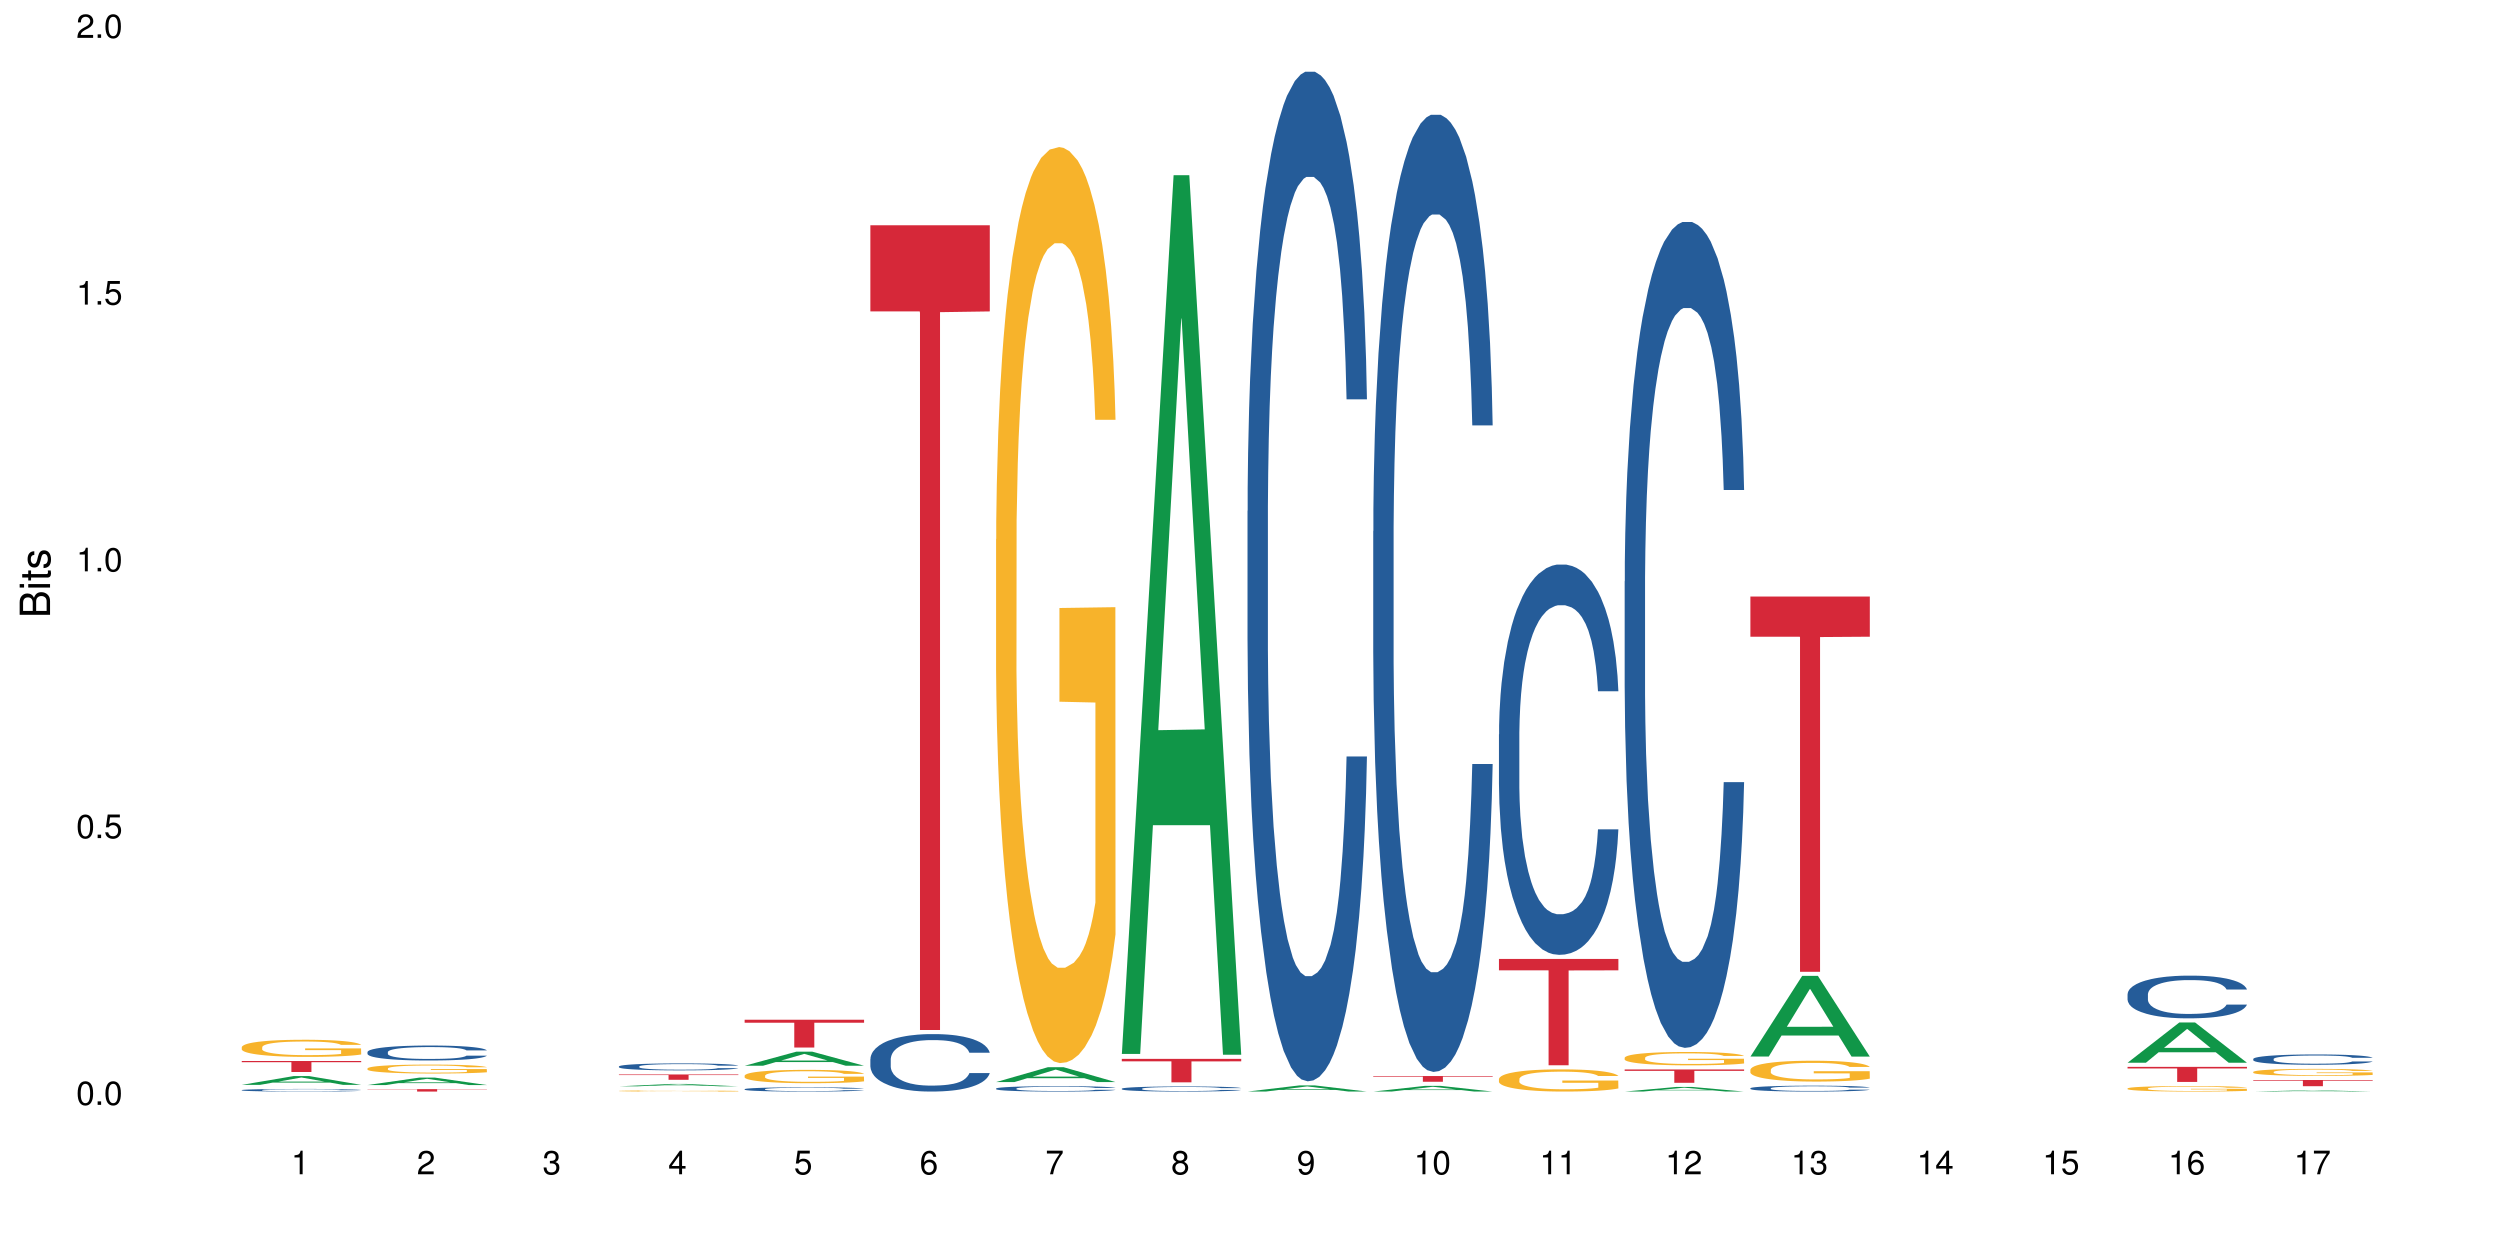 <?xml version="1.0" encoding="UTF-8"?>
<svg xmlns="http://www.w3.org/2000/svg" xmlns:xlink="http://www.w3.org/1999/xlink" width="720pt" height="360pt" viewBox="0 0 720 360" version="1.1">
<defs>
<g>
<symbol overflow="visible" id="glyph0-0">
<path style="stroke:none;" d=""/>
</symbol>
<symbol overflow="visible" id="glyph0-1">
<path style="stroke:none;" d="M 2.641 -6.797 C 2 -6.797 1.422 -6.531 1.078 -6.047 C 0.641 -5.453 0.406 -4.547 0.406 -3.297 C 0.406 -1 1.188 0.219 2.641 0.219 C 4.078 0.219 4.859 -1 4.859 -3.234 C 4.859 -4.562 4.656 -5.438 4.203 -6.047 C 3.844 -6.531 3.281 -6.797 2.641 -6.797 Z M 2.641 -6.047 C 3.547 -6.047 4 -5.125 4 -3.312 C 4 -1.375 3.562 -0.484 2.625 -0.484 C 1.734 -0.484 1.281 -1.422 1.281 -3.281 C 1.281 -5.141 1.734 -6.047 2.641 -6.047 Z M 2.641 -6.047 "/>
</symbol>
<symbol overflow="visible" id="glyph0-2">
<path style="stroke:none;" d="M 1.828 -1 L 0.828 -1 L 0.828 0 L 1.828 0 Z M 1.828 -1 "/>
</symbol>
<symbol overflow="visible" id="glyph0-3">
<path style="stroke:none;" d="M 4.562 -6.797 L 1.062 -6.797 L 0.547 -3.094 L 1.328 -3.094 C 1.719 -3.562 2.047 -3.734 2.578 -3.734 C 3.484 -3.734 4.062 -3.109 4.062 -2.094 C 4.062 -1.125 3.484 -0.531 2.578 -0.531 C 1.828 -0.531 1.375 -0.906 1.188 -1.672 L 0.328 -1.672 C 0.453 -1.109 0.547 -0.844 0.75 -0.594 C 1.125 -0.078 1.828 0.219 2.594 0.219 C 3.969 0.219 4.922 -0.781 4.922 -2.219 C 4.922 -3.562 4.031 -4.484 2.719 -4.484 C 2.25 -4.484 1.859 -4.359 1.469 -4.062 L 1.734 -5.969 L 4.562 -5.969 Z M 4.562 -6.797 "/>
</symbol>
<symbol overflow="visible" id="glyph0-4">
<path style="stroke:none;" d="M 2.484 -4.844 L 2.484 0 L 3.328 0 L 3.328 -6.797 L 2.766 -6.797 C 2.469 -5.75 2.281 -5.609 0.984 -5.453 L 0.984 -4.844 Z M 2.484 -4.844 "/>
</symbol>
<symbol overflow="visible" id="glyph0-5">
<path style="stroke:none;" d="M 4.859 -0.828 L 1.281 -0.828 C 1.359 -1.391 1.672 -1.75 2.5 -2.234 L 3.469 -2.75 C 4.406 -3.266 4.906 -3.969 4.906 -4.812 C 4.906 -5.375 4.672 -5.906 4.266 -6.266 C 3.859 -6.625 3.375 -6.797 2.719 -6.797 C 1.859 -6.797 1.219 -6.5 0.844 -5.922 C 0.609 -5.562 0.5 -5.125 0.484 -4.438 L 1.328 -4.438 C 1.359 -4.906 1.406 -5.188 1.531 -5.406 C 1.75 -5.812 2.188 -6.062 2.703 -6.062 C 3.469 -6.062 4.031 -5.516 4.031 -4.781 C 4.031 -4.25 3.719 -3.797 3.125 -3.438 L 2.234 -2.938 C 0.812 -2.141 0.406 -1.5 0.328 0 L 4.859 0 Z M 4.859 -0.828 "/>
</symbol>
<symbol overflow="visible" id="glyph0-6">
<path style="stroke:none;" d="M 2.125 -3.125 L 2.578 -3.125 C 3.516 -3.125 3.984 -2.703 3.984 -1.891 C 3.984 -1.031 3.469 -0.531 2.578 -0.531 C 1.656 -0.531 1.203 -0.984 1.156 -1.969 L 0.312 -1.969 C 0.344 -1.422 0.438 -1.078 0.609 -0.766 C 0.953 -0.109 1.625 0.219 2.547 0.219 C 3.953 0.219 4.859 -0.609 4.859 -1.906 C 4.859 -2.766 4.516 -3.25 3.703 -3.516 C 4.344 -3.766 4.656 -4.25 4.656 -4.938 C 4.656 -6.109 3.875 -6.797 2.578 -6.797 C 1.203 -6.797 0.484 -6.047 0.453 -4.609 L 1.297 -4.609 C 1.312 -5.016 1.344 -5.25 1.453 -5.453 C 1.641 -5.828 2.062 -6.062 2.594 -6.062 C 3.344 -6.062 3.797 -5.625 3.797 -4.906 C 3.797 -4.422 3.609 -4.141 3.25 -3.984 C 3.016 -3.891 2.719 -3.844 2.125 -3.844 Z M 2.125 -3.125 "/>
</symbol>
<symbol overflow="visible" id="glyph0-7">
<path style="stroke:none;" d="M 3.141 -1.625 L 3.141 0 L 3.984 0 L 3.984 -1.625 L 4.984 -1.625 L 4.984 -2.391 L 3.984 -2.391 L 3.984 -6.797 L 3.359 -6.797 L 0.266 -2.516 L 0.266 -1.625 Z M 3.141 -2.391 L 1 -2.391 L 3.141 -5.359 Z M 3.141 -2.391 "/>
</symbol>
<symbol overflow="visible" id="glyph0-8">
<path style="stroke:none;" d="M 4.781 -5.031 C 4.609 -6.141 3.891 -6.797 2.844 -6.797 C 2.094 -6.797 1.422 -6.438 1.031 -5.828 C 0.609 -5.172 0.406 -4.344 0.406 -3.094 C 0.406 -1.953 0.578 -1.234 0.984 -0.625 C 1.359 -0.078 1.953 0.219 2.703 0.219 C 3.984 0.219 4.922 -0.734 4.922 -2.078 C 4.922 -3.344 4.062 -4.234 2.844 -4.234 C 2.172 -4.234 1.641 -3.969 1.281 -3.469 C 1.281 -5.125 1.828 -6.047 2.797 -6.047 C 3.391 -6.047 3.797 -5.672 3.938 -5.031 Z M 2.734 -3.484 C 3.547 -3.484 4.062 -2.922 4.062 -2 C 4.062 -1.156 3.484 -0.531 2.703 -0.531 C 1.922 -0.531 1.328 -1.188 1.328 -2.047 C 1.328 -2.891 1.906 -3.484 2.734 -3.484 Z M 2.734 -3.484 "/>
</symbol>
<symbol overflow="visible" id="glyph0-9">
<path style="stroke:none;" d="M 4.984 -6.797 L 0.438 -6.797 L 0.438 -5.969 L 4.109 -5.969 C 2.5 -3.656 1.828 -2.234 1.328 0 L 2.219 0 C 2.594 -2.172 3.453 -4.047 4.984 -6.094 Z M 4.984 -6.797 "/>
</symbol>
<symbol overflow="visible" id="glyph0-10">
<path style="stroke:none;" d="M 3.75 -3.578 C 4.453 -4 4.688 -4.344 4.688 -4.984 C 4.688 -6.047 3.844 -6.797 2.641 -6.797 C 1.438 -6.797 0.594 -6.047 0.594 -4.984 C 0.594 -4.359 0.828 -4.016 1.516 -3.578 C 0.734 -3.203 0.359 -2.641 0.359 -1.891 C 0.359 -0.641 1.297 0.219 2.641 0.219 C 3.984 0.219 4.922 -0.641 4.922 -1.875 C 4.922 -2.641 4.531 -3.203 3.75 -3.578 Z M 2.641 -6.047 C 3.359 -6.047 3.812 -5.625 3.812 -4.969 C 3.812 -4.344 3.344 -3.922 2.641 -3.922 C 1.922 -3.922 1.453 -4.344 1.453 -4.984 C 1.453 -5.625 1.922 -6.047 2.641 -6.047 Z M 2.641 -3.203 C 3.484 -3.203 4.062 -2.672 4.062 -1.875 C 4.062 -1.062 3.484 -0.531 2.625 -0.531 C 1.797 -0.531 1.219 -1.078 1.219 -1.875 C 1.219 -2.672 1.797 -3.203 2.641 -3.203 Z M 2.641 -3.203 "/>
</symbol>
<symbol overflow="visible" id="glyph0-11">
<path style="stroke:none;" d="M 0.516 -1.547 C 0.672 -0.438 1.406 0.219 2.438 0.219 C 3.188 0.219 3.859 -0.141 4.266 -0.75 C 4.688 -1.406 4.891 -2.25 4.891 -3.484 C 4.891 -4.625 4.703 -5.359 4.312 -5.953 C 3.938 -6.5 3.344 -6.797 2.594 -6.797 C 1.297 -6.797 0.359 -5.844 0.359 -4.516 C 0.359 -3.25 1.234 -2.344 2.453 -2.344 C 3.094 -2.344 3.562 -2.578 4.016 -3.109 C 4 -1.453 3.469 -0.531 2.5 -0.531 C 1.906 -0.531 1.484 -0.906 1.359 -1.547 Z M 2.578 -6.062 C 3.375 -6.062 3.969 -5.406 3.969 -4.531 C 3.969 -3.688 3.375 -3.094 2.547 -3.094 C 1.734 -3.094 1.234 -3.672 1.234 -4.578 C 1.234 -5.438 1.797 -6.062 2.578 -6.062 Z M 2.578 -6.062 "/>
</symbol>
<symbol overflow="visible" id="glyph1-0">
<path style="stroke:none;" d=""/>
</symbol>
<symbol overflow="visible" id="glyph1-1">
<path style="stroke:none;" d="M 0 -0.953 L 0 -4.891 C 0 -5.719 -0.234 -6.344 -0.734 -6.797 C -1.188 -7.234 -1.812 -7.469 -2.5 -7.469 C -3.547 -7.469 -4.188 -7 -4.625 -5.875 C -4.984 -6.672 -5.641 -7.094 -6.531 -7.094 C -7.156 -7.094 -7.734 -6.859 -8.141 -6.391 C -8.562 -5.938 -8.75 -5.344 -8.75 -4.5 L -8.75 -0.953 Z M -4.984 -2.062 L -7.766 -2.062 L -7.766 -4.219 C -7.766 -4.844 -7.688 -5.203 -7.453 -5.5 C -7.219 -5.812 -6.859 -5.969 -6.375 -5.969 C -5.906 -5.969 -5.531 -5.812 -5.297 -5.5 C -5.062 -5.203 -4.984 -4.844 -4.984 -4.219 Z M -0.984 -2.062 L -4 -2.062 L -4 -4.781 C -4 -5.328 -3.859 -5.688 -3.578 -5.953 C -3.297 -6.219 -2.922 -6.359 -2.484 -6.359 C -2.062 -6.359 -1.688 -6.219 -1.406 -5.953 C -1.109 -5.688 -0.984 -5.328 -0.984 -4.781 Z M -0.984 -2.062 "/>
</symbol>
<symbol overflow="visible" id="glyph1-2">
<path style="stroke:none;" d="M -6.281 -1.797 L -6.281 -0.797 L 0 -0.797 L 0 -1.797 Z M -8.75 -1.797 L -8.75 -0.797 L -7.484 -0.797 L -7.484 -1.797 Z M -8.75 -1.797 "/>
</symbol>
<symbol overflow="visible" id="glyph1-3">
<path style="stroke:none;" d="M -6.281 -3.047 L -6.281 -2.016 L -8.016 -2.016 L -8.016 -1.016 L -6.281 -1.016 L -6.281 -0.172 L -5.469 -0.172 L -5.469 -1.016 L -0.719 -1.016 C -0.078 -1.016 0.281 -1.453 0.281 -2.234 C 0.281 -2.469 0.25 -2.719 0.188 -3.047 L -0.641 -3.047 C -0.609 -2.922 -0.594 -2.766 -0.594 -2.562 C -0.594 -2.141 -0.719 -2.016 -1.156 -2.016 L -5.469 -2.016 L -5.469 -3.047 Z M -6.281 -3.047 "/>
</symbol>
<symbol overflow="visible" id="glyph1-4">
<path style="stroke:none;" d="M -4.531 -5.25 C -5.766 -5.25 -6.469 -4.422 -6.469 -2.969 C -6.469 -1.516 -5.719 -0.562 -4.547 -0.562 C -3.562 -0.562 -3.094 -1.062 -2.734 -2.562 L -2.516 -3.484 C -2.344 -4.188 -2.094 -4.469 -1.625 -4.469 C -1.047 -4.469 -0.641 -3.875 -0.641 -3 C -0.641 -2.453 -0.797 -2 -1.062 -1.75 C -1.25 -1.594 -1.422 -1.531 -1.875 -1.469 L -1.875 -0.406 C -0.422 -0.453 0.281 -1.266 0.281 -2.922 C 0.281 -4.5 -0.5 -5.516 -1.719 -5.516 C -2.656 -5.516 -3.172 -4.984 -3.469 -3.734 L -3.703 -2.766 C -3.891 -1.953 -4.156 -1.609 -4.594 -1.609 C -5.172 -1.609 -5.547 -2.125 -5.547 -2.938 C -5.547 -3.75 -5.203 -4.172 -4.531 -4.203 Z M -4.531 -5.25 "/>
</symbol>
</g>
</defs>
<g id="surface53540">
<rect x="0" y="0" width="720" height="360" style="fill:rgb(100%,100%,100%);fill-opacity:1;stroke:none;"/>
<path style=" stroke:none;fill-rule:nonzero;fill:rgb(6.275%,58.824%,28.235%);fill-opacity:1;" d="M 69.629 312.438 L 69.668 312.434 L 84.551 309.914 L 89.07 309.914 L 104.027 312.438 L 98.77 312.438 L 95.023 311.781 L 78.598 311.781 L 74.922 312.438 L 69.629 312.438 L 80.176 311.508 L 93.516 311.504 L 86.863 310.328 L 86.789 310.324 L 86.719 310.332 L 80.141 311.504 L 80.176 311.508 Z M 69.629 312.438 "/>
<path style=" stroke:none;fill-rule:nonzero;fill:rgb(14.51%,36.078%,60%);fill-opacity:1;" d="M 69.629 313.945 L 69.672 313.945 L 69.672 313.93 L 69.797 313.902 L 70.09 313.871 L 70.383 313.848 L 71.141 313.805 L 72.188 313.766 L 73.277 313.738 L 74.074 313.719 L 74.789 313.703 L 76.426 313.68 L 77.473 313.668 L 78.605 313.656 L 79.992 313.645 L 80.996 313.637 L 83.262 313.625 L 84.941 313.621 L 86.242 313.617 L 89.051 313.617 L 90.73 313.621 L 91.945 313.625 L 93.289 313.629 L 94.422 313.637 L 96.391 313.652 L 98.152 313.672 L 98.949 313.68 L 100.207 313.703 L 101.172 313.723 L 101.844 313.742 L 102.602 313.766 L 103.27 313.797 L 103.773 313.832 L 104.027 313.863 L 98.152 313.863 L 97.859 313.836 L 97.523 313.812 L 96.895 313.785 L 96.266 313.766 L 95.387 313.746 L 94.586 313.73 L 93.496 313.719 L 92.531 313.711 L 91.527 313.703 L 90.562 313.699 L 88.715 313.695 L 86.574 313.695 L 85.777 313.699 L 84.145 313.703 L 83.262 313.707 L 82.004 313.719 L 81.121 313.727 L 80.074 313.742 L 79.359 313.754 L 78.48 313.77 L 77.852 313.785 L 77.137 313.809 L 76.719 313.824 L 76.34 313.844 L 76.004 313.867 L 75.754 313.891 L 75.586 313.918 L 75.5 313.941 L 75.5 314.047 L 75.586 314.074 L 75.797 314.102 L 76.34 314.145 L 77.137 314.18 L 78.062 314.211 L 78.941 314.23 L 79.445 314.238 L 80.117 314.25 L 81.164 314.266 L 82.676 314.277 L 83.555 314.285 L 84.898 314.289 L 86.281 314.293 L 88.129 314.293 L 89.766 314.289 L 90.855 314.285 L 91.988 314.281 L 93.539 314.27 L 94.504 314.258 L 95.344 314.246 L 95.973 314.23 L 96.391 314.219 L 97.02 314.199 L 97.523 314.176 L 97.902 314.152 L 98.152 314.129 L 104.027 314.129 L 103.773 314.156 L 103.398 314.184 L 103.02 314.203 L 102.434 314.227 L 101.762 314.25 L 100.797 314.273 L 100 314.289 L 98.949 314.305 L 97.984 314.32 L 96.938 314.328 L 95.387 314.344 L 94.379 314.352 L 93.289 314.355 L 91.988 314.363 L 90.352 314.367 L 88.59 314.371 L 85.191 314.371 L 83.891 314.367 L 82.172 314.359 L 80.031 314.348 L 78.48 314.336 L 77.266 314.32 L 76.215 314.309 L 75.039 314.289 L 73.531 314.258 L 72.609 314.234 L 71.977 314.215 L 71.266 314.191 L 70.762 314.164 L 70.176 314.129 L 69.754 314.078 L 69.629 314.039 Z M 69.629 313.945 "/>
<path style=" stroke:none;fill-rule:nonzero;fill:rgb(96.863%,70.196%,16.863%);fill-opacity:1;" d="M 69.629 301.562 L 69.672 301.559 L 69.672 301.469 L 69.84 301.266 L 70.258 300.988 L 70.805 300.758 L 71.391 300.578 L 71.77 300.48 L 72.398 300.348 L 72.941 300.246 L 74.328 300.043 L 76.09 299.855 L 77.055 299.773 L 78.145 299.695 L 79.695 299.613 L 80.41 299.578 L 82.59 299.508 L 85.066 299.461 L 87.793 299.449 L 89.051 299.453 L 90.77 299.473 L 93.121 299.52 L 94.461 299.566 L 95.512 299.613 L 96.602 299.672 L 97.945 299.762 L 99.203 299.867 L 100.207 299.977 L 101.215 300.113 L 102.055 300.258 L 102.766 300.414 L 103.398 300.605 L 103.773 300.762 L 104.027 300.918 L 98.195 300.918 L 97.859 300.762 L 97.48 300.641 L 96.852 300.492 L 96.223 300.383 L 95.594 300.297 L 94.422 300.18 L 93.414 300.109 L 92.156 300.043 L 90.938 300.004 L 89.555 299.977 L 88.715 299.969 L 86.492 299.969 L 84.48 300 L 83.305 300.035 L 82.465 300.07 L 81.289 300.141 L 80.578 300.191 L 80.156 300.23 L 78.898 300.371 L 78.062 300.496 L 77.598 300.582 L 77.012 300.715 L 76.594 300.84 L 76.133 301.02 L 75.879 301.152 L 75.543 301.461 L 75.5 302.273 L 75.629 302.445 L 75.879 302.629 L 76.215 302.793 L 76.719 302.961 L 77.223 303.094 L 78.102 303.27 L 78.859 303.387 L 79.445 303.465 L 80.578 303.586 L 81.039 303.625 L 82.129 303.707 L 83.262 303.77 L 84.645 303.824 L 85.695 303.852 L 87.371 303.875 L 89.512 303.875 L 92.027 303.848 L 93.625 303.812 L 94.715 303.773 L 95.426 303.742 L 96.309 303.691 L 96.938 303.648 L 97.523 303.598 L 98.238 303.523 L 98.238 302.445 L 87.875 302.441 L 87.875 301.934 L 103.984 301.93 L 104.027 303.691 L 103.145 303.816 L 102.055 303.934 L 101.004 304.023 L 99.914 304.098 L 98.363 304.184 L 97.105 304.238 L 95.176 304.301 L 93.414 304.344 L 91.566 304.371 L 89.934 304.383 L 88.004 304.387 L 86.281 304.379 L 84.438 304.352 L 82.969 304.316 L 81.625 304.27 L 80.285 304.211 L 78.605 304.117 L 77.516 304.039 L 76.383 303.945 L 75.25 303.832 L 74.242 303.711 L 73.574 303.617 L 72.902 303.508 L 72.188 303.375 L 71.516 303.219 L 71.012 303.078 L 70.551 302.922 L 70.215 302.773 L 69.883 302.57 L 69.715 302.406 L 69.629 302.27 Z M 69.629 301.562 "/>
<path style=" stroke:none;fill-rule:nonzero;fill:rgb(83.922%,15.686%,22.353%);fill-opacity:1;" d="M 69.629 305.566 L 104.027 305.566 L 104.027 305.906 L 89.691 305.91 L 89.691 308.734 L 83.922 308.734 L 83.922 305.914 L 83.84 305.906 L 69.629 305.906 Z M 69.629 305.566 "/>
<path style=" stroke:none;fill-rule:nonzero;fill:rgb(6.275%,58.824%,28.235%);fill-opacity:1;" d="M 105.836 312.492 L 105.871 312.488 L 120.758 310.355 L 125.277 310.355 L 140.234 312.492 L 134.977 312.492 L 131.23 311.934 L 114.805 311.934 L 111.129 312.492 L 105.836 312.492 L 116.383 311.703 L 129.723 311.703 L 123.07 310.703 L 122.996 310.703 L 122.926 310.707 L 116.348 311.703 L 116.383 311.703 Z M 105.836 312.492 "/>
<path style=" stroke:none;fill-rule:nonzero;fill:rgb(14.51%,36.078%,60%);fill-opacity:1;" d="M 105.836 302.988 L 105.879 302.984 L 105.879 302.891 L 106.004 302.742 L 106.297 302.551 L 106.59 302.422 L 107.348 302.191 L 108.395 301.965 L 109.484 301.793 L 110.281 301.691 L 110.996 301.609 L 112.633 301.465 L 113.68 301.391 L 114.812 301.324 L 116.195 301.258 L 117.203 301.219 L 119.469 301.156 L 121.148 301.129 L 122.449 301.113 L 125.258 301.113 L 126.938 301.133 L 128.152 301.152 L 129.496 301.184 L 130.629 301.219 L 132.598 301.305 L 134.359 301.414 L 135.156 301.477 L 136.414 301.598 L 137.379 301.719 L 138.051 301.82 L 138.809 301.965 L 139.477 302.141 L 139.98 302.344 L 140.234 302.512 L 134.359 302.512 L 134.066 302.355 L 133.73 302.234 L 133.102 302.07 L 132.473 301.957 L 131.59 301.844 L 130.793 301.77 L 129.703 301.695 L 128.738 301.648 L 127.734 301.609 L 126.77 301.586 L 124.922 301.562 L 122.781 301.562 L 121.984 301.57 L 120.352 301.602 L 119.469 301.629 L 118.211 301.688 L 117.328 301.738 L 116.281 301.816 L 115.566 301.883 L 114.688 301.984 L 114.059 302.074 L 113.344 302.207 L 112.926 302.305 L 112.547 302.414 L 112.211 302.543 L 111.961 302.68 L 111.793 302.828 L 111.707 302.969 L 111.707 303.578 L 111.793 303.719 L 112.004 303.887 L 112.547 304.125 L 113.344 304.336 L 114.27 304.5 L 115.148 304.617 L 115.652 304.672 L 116.324 304.734 L 117.371 304.816 L 118.883 304.895 L 119.762 304.926 L 121.105 304.957 L 122.488 304.973 L 124.336 304.973 L 125.973 304.957 L 127.062 304.938 L 128.195 304.906 L 129.746 304.84 L 130.711 304.777 L 131.551 304.699 L 132.18 304.625 L 132.598 304.562 L 133.227 304.441 L 133.73 304.309 L 134.109 304.168 L 134.359 304.035 L 140.234 304.035 L 139.98 304.191 L 139.605 304.348 L 139.227 304.461 L 138.641 304.598 L 137.969 304.719 L 137.004 304.859 L 136.207 304.949 L 135.156 305.047 L 134.191 305.121 L 133.145 305.188 L 131.59 305.266 L 130.586 305.309 L 129.496 305.344 L 128.195 305.375 L 126.559 305.402 L 124.797 305.418 L 123.16 305.422 L 121.398 305.414 L 120.098 305.398 L 118.379 305.363 L 116.238 305.293 L 114.688 305.215 L 113.469 305.141 L 112.422 305.062 L 111.246 304.957 L 109.738 304.785 L 108.816 304.648 L 108.184 304.539 L 107.473 304.387 L 106.969 304.25 L 106.383 304.027 L 105.961 303.75 L 105.836 303.531 Z M 105.836 302.988 "/>
<path style=" stroke:none;fill-rule:nonzero;fill:rgb(96.863%,70.196%,16.863%);fill-opacity:1;" d="M 105.836 307.703 L 105.879 307.699 L 105.879 307.652 L 106.047 307.547 L 106.465 307.402 L 107.012 307.281 L 107.598 307.188 L 107.977 307.141 L 108.605 307.066 L 109.148 307.016 L 110.535 306.91 L 112.297 306.812 L 113.262 306.77 L 114.352 306.73 L 115.902 306.684 L 116.617 306.668 L 118.797 306.633 L 121.273 306.609 L 124 306.602 L 125.258 306.602 L 126.977 306.613 L 129.328 306.637 L 130.668 306.66 L 131.719 306.684 L 132.809 306.715 L 134.152 306.762 L 135.41 306.82 L 136.414 306.875 L 137.422 306.945 L 138.262 307.02 L 138.973 307.102 L 139.605 307.203 L 139.98 307.285 L 140.234 307.367 L 134.402 307.367 L 134.066 307.285 L 133.688 307.223 L 133.059 307.145 L 132.43 307.086 L 131.801 307.043 L 130.629 306.98 L 129.621 306.945 L 128.363 306.91 L 127.145 306.891 L 125.762 306.875 L 124.922 306.871 L 122.699 306.871 L 120.688 306.887 L 119.512 306.906 L 118.672 306.926 L 117.496 306.961 L 116.785 306.988 L 116.363 307.008 L 115.105 307.078 L 114.27 307.145 L 113.805 307.191 L 113.219 307.262 L 112.801 307.324 L 112.34 307.418 L 112.086 307.488 L 111.75 307.648 L 111.707 308.07 L 111.836 308.16 L 112.086 308.258 L 112.422 308.344 L 112.926 308.43 L 113.43 308.5 L 114.309 308.59 L 115.066 308.652 L 115.652 308.691 L 116.785 308.754 L 117.246 308.777 L 118.336 308.82 L 119.469 308.852 L 120.852 308.879 L 121.902 308.895 L 123.578 308.906 L 125.719 308.906 L 128.234 308.891 L 129.828 308.875 L 130.922 308.855 L 131.633 308.84 L 132.516 308.812 L 133.145 308.789 L 133.73 308.762 L 134.445 308.723 L 134.445 308.16 L 124.082 308.16 L 124.082 307.895 L 140.191 307.895 L 140.234 308.812 L 139.352 308.875 L 138.262 308.938 L 137.211 308.984 L 136.121 309.023 L 134.57 309.066 L 133.312 309.098 L 131.383 309.129 L 129.621 309.152 L 127.773 309.164 L 126.137 309.172 L 124.211 309.176 L 122.488 309.168 L 120.645 309.156 L 119.176 309.137 L 117.832 309.113 L 116.492 309.082 L 114.812 309.031 L 113.723 308.992 L 112.59 308.945 L 111.457 308.887 L 110.449 308.82 L 109.781 308.773 L 109.109 308.715 L 108.395 308.645 L 107.723 308.566 L 107.219 308.492 L 106.758 308.41 L 106.422 308.332 L 106.09 308.227 L 105.922 308.141 L 105.836 308.07 Z M 105.836 307.703 "/>
<path style=" stroke:none;fill-rule:nonzero;fill:rgb(83.922%,15.686%,22.353%);fill-opacity:1;" d="M 105.836 313.672 L 140.234 313.672 L 140.234 313.75 L 125.898 313.75 L 125.898 314.371 L 120.129 314.371 L 120.129 313.75 L 105.836 313.75 Z M 105.836 313.672 "/>
<path style=" stroke:none;fill-rule:nonzero;fill:rgb(6.275%,58.824%,28.235%);fill-opacity:1;" d="M 178.25 312.867 L 178.285 312.867 L 193.172 312.172 L 197.691 312.172 L 212.648 312.867 L 207.391 312.867 L 203.645 312.688 L 187.219 312.688 L 183.543 312.867 L 178.25 312.867 L 188.797 312.613 L 202.137 312.609 L 195.484 312.285 L 195.34 312.285 L 188.762 312.609 L 188.797 312.613 Z M 178.25 312.867 "/>
<path style=" stroke:none;fill-rule:nonzero;fill:rgb(14.51%,36.078%,60%);fill-opacity:1;" d="M 178.25 307.133 L 178.293 307.133 L 178.293 307.086 L 178.418 307.016 L 178.711 306.93 L 179.004 306.867 L 179.762 306.758 L 180.809 306.656 L 181.898 306.574 L 182.695 306.527 L 183.41 306.488 L 185.047 306.422 L 186.094 306.387 L 187.227 306.355 L 188.609 306.324 L 189.617 306.305 L 191.883 306.277 L 193.562 306.262 L 194.859 306.258 L 197.672 306.258 L 199.348 306.266 L 200.566 306.273 L 201.91 306.289 L 203.039 306.305 L 205.012 306.348 L 206.773 306.398 L 207.57 306.426 L 208.828 306.484 L 209.793 306.539 L 210.465 306.586 L 211.219 306.656 L 211.891 306.738 L 212.395 306.832 L 212.648 306.91 L 206.773 306.91 L 206.48 306.836 L 206.145 306.781 L 205.516 306.703 L 204.887 306.652 L 204.004 306.598 L 203.207 306.562 L 202.117 306.527 L 201.152 306.504 L 200.148 306.488 L 199.184 306.477 L 197.336 306.469 L 195.195 306.469 L 194.398 306.473 L 192.766 306.484 L 191.883 306.5 L 190.625 306.523 L 189.742 306.547 L 188.695 306.586 L 187.98 306.617 L 187.102 306.664 L 186.473 306.707 L 185.758 306.766 L 185.34 306.812 L 184.961 306.863 L 184.625 306.926 L 184.375 306.988 L 184.207 307.059 L 184.121 307.125 L 184.121 307.41 L 184.207 307.477 L 184.418 307.551 L 184.961 307.664 L 185.758 307.762 L 186.68 307.84 L 187.562 307.895 L 188.066 307.922 L 188.738 307.949 L 189.785 307.984 L 191.297 308.023 L 192.176 308.039 L 193.52 308.051 L 194.902 308.059 L 196.75 308.059 L 198.387 308.051 L 199.477 308.043 L 200.609 308.027 L 202.16 307.996 L 203.125 307.969 L 203.965 307.934 L 204.594 307.898 L 205.012 307.867 L 205.641 307.812 L 206.145 307.75 L 206.523 307.684 L 206.773 307.621 L 212.648 307.621 L 212.395 307.695 L 212.016 307.766 L 211.641 307.82 L 211.055 307.887 L 210.383 307.941 L 209.418 308.008 L 208.621 308.047 L 207.57 308.094 L 206.605 308.129 L 205.559 308.16 L 204.004 308.199 L 203 308.215 L 201.91 308.234 L 200.609 308.246 L 198.973 308.262 L 197.211 308.266 L 195.574 308.27 L 193.812 308.266 L 192.512 308.258 L 190.793 308.242 L 188.652 308.207 L 187.102 308.172 L 185.883 308.141 L 184.836 308.102 L 183.66 308.051 L 182.152 307.973 L 181.227 307.91 L 180.598 307.859 L 179.887 307.785 L 179.383 307.723 L 178.797 307.617 L 178.375 307.488 L 178.25 307.387 Z M 178.25 307.133 "/>
<path style=" stroke:none;fill-rule:nonzero;fill:rgb(96.863%,70.196%,16.863%);fill-opacity:1;" d="M 178.25 314.188 L 178.293 314.188 L 178.293 314.18 L 178.461 314.168 L 178.879 314.148 L 179.426 314.133 L 180.012 314.121 L 180.391 314.117 L 181.02 314.105 L 181.562 314.102 L 182.949 314.086 L 184.711 314.074 L 185.676 314.07 L 186.766 314.066 L 188.316 314.059 L 189.031 314.059 L 191.211 314.051 L 193.688 314.051 L 196.414 314.047 L 197.672 314.047 L 199.391 314.051 L 201.742 314.055 L 203.082 314.055 L 204.133 314.059 L 205.223 314.062 L 206.562 314.07 L 207.824 314.074 L 208.828 314.082 L 209.836 314.09 L 210.676 314.102 L 211.387 314.113 L 212.016 314.125 L 212.395 314.133 L 212.648 314.145 L 206.816 314.145 L 206.48 314.133 L 206.102 314.125 L 204.844 314.109 L 204.215 314.105 L 203.039 314.098 L 202.035 314.09 L 200.777 314.086 L 199.559 314.086 L 198.176 314.082 L 195.113 314.082 L 193.098 314.086 L 191.926 314.086 L 191.086 314.09 L 189.91 314.094 L 189.199 314.098 L 188.777 314.098 L 187.52 314.109 L 186.68 314.117 L 186.219 314.121 L 185.633 314.133 L 185.215 314.141 L 184.754 314.152 L 184.5 314.16 L 184.164 314.18 L 184.121 314.234 L 184.25 314.242 L 184.5 314.258 L 185.34 314.277 L 185.844 314.285 L 186.723 314.297 L 187.48 314.305 L 188.066 314.309 L 189.199 314.316 L 189.66 314.32 L 190.75 314.328 L 191.883 314.332 L 193.266 314.332 L 194.316 314.336 L 200.648 314.336 L 202.242 314.332 L 203.336 314.332 L 204.047 314.328 L 204.93 314.324 L 205.559 314.324 L 206.145 314.32 L 206.859 314.312 L 206.859 314.242 L 196.496 314.242 L 196.496 314.211 L 212.605 314.211 L 212.648 314.324 L 211.766 314.332 L 210.676 314.34 L 209.625 314.348 L 208.535 314.352 L 206.984 314.355 L 205.727 314.359 L 203.797 314.363 L 202.035 314.367 L 200.188 314.371 L 194.902 314.371 L 193.059 314.367 L 191.59 314.367 L 190.246 314.363 L 188.906 314.359 L 187.227 314.352 L 186.137 314.348 L 185.004 314.344 L 183.871 314.336 L 182.863 314.328 L 182.191 314.32 L 181.523 314.312 L 180.809 314.305 L 180.137 314.293 L 179.633 314.285 L 179.172 314.273 L 178.836 314.266 L 178.5 314.254 L 178.336 314.242 L 178.25 314.23 Z M 178.25 314.188 "/>
<path style=" stroke:none;fill-rule:nonzero;fill:rgb(83.922%,15.686%,22.353%);fill-opacity:1;" d="M 178.25 309.449 L 212.648 309.449 L 212.648 309.613 L 198.312 309.617 L 198.312 310.992 L 192.543 310.992 L 192.543 309.617 L 192.461 309.613 L 178.25 309.613 Z M 178.25 309.449 "/>
<path style=" stroke:none;fill-rule:nonzero;fill:rgb(6.275%,58.824%,28.235%);fill-opacity:1;" d="M 214.457 306.934 L 214.492 306.93 L 229.379 302.871 L 233.898 302.871 L 248.855 306.938 L 243.598 306.938 L 239.852 305.879 L 223.422 305.879 L 219.75 306.934 L 214.457 306.934 L 225.004 305.438 L 238.344 305.434 L 231.691 303.535 L 231.617 303.531 L 231.547 303.543 L 224.969 305.434 L 225.004 305.438 Z M 214.457 306.934 "/>
<path style=" stroke:none;fill-rule:nonzero;fill:rgb(14.51%,36.078%,60%);fill-opacity:1;" d="M 214.457 313.68 L 214.5 313.676 L 214.5 313.652 L 214.625 313.609 L 214.918 313.555 L 215.211 313.516 L 215.969 313.453 L 217.016 313.387 L 218.105 313.34 L 218.902 313.309 L 219.617 313.285 L 221.254 313.246 L 222.301 313.223 L 223.434 313.203 L 224.816 313.188 L 225.824 313.176 L 228.09 313.156 L 229.77 313.148 L 231.066 313.145 L 233.879 313.145 L 235.555 313.148 L 236.773 313.156 L 238.117 313.164 L 239.246 313.176 L 241.219 313.199 L 242.98 313.23 L 243.777 313.25 L 245.035 313.285 L 246 313.316 L 246.672 313.348 L 247.426 313.387 L 248.098 313.438 L 248.602 313.496 L 248.855 313.543 L 242.98 313.543 L 242.688 313.5 L 242.352 313.465 L 241.723 313.418 L 241.094 313.387 L 240.211 313.352 L 239.414 313.332 L 238.324 313.309 L 237.359 313.297 L 236.352 313.285 L 235.391 313.281 L 233.543 313.273 L 231.402 313.273 L 230.605 313.277 L 228.973 313.285 L 228.09 313.293 L 226.832 313.309 L 225.949 313.324 L 224.902 313.344 L 224.188 313.363 L 223.309 313.395 L 222.68 313.418 L 221.965 313.457 L 221.547 313.484 L 221.168 313.516 L 220.832 313.551 L 220.582 313.59 L 220.414 313.633 L 220.328 313.672 L 220.328 313.848 L 220.414 313.887 L 220.625 313.934 L 221.168 314.004 L 221.965 314.062 L 222.887 314.109 L 223.77 314.141 L 224.273 314.156 L 224.945 314.176 L 225.992 314.199 L 227.504 314.219 L 228.383 314.23 L 229.727 314.238 L 231.109 314.242 L 232.957 314.242 L 234.59 314.238 L 235.684 314.234 L 236.816 314.223 L 238.367 314.203 L 239.332 314.188 L 240.172 314.164 L 240.801 314.145 L 241.219 314.125 L 241.848 314.094 L 242.352 314.055 L 242.73 314.016 L 242.98 313.977 L 248.855 313.977 L 248.602 314.02 L 248.223 314.066 L 247.848 314.098 L 247.258 314.137 L 246.59 314.172 L 245.625 314.211 L 244.828 314.234 L 243.777 314.266 L 242.812 314.285 L 241.766 314.305 L 240.211 314.328 L 239.207 314.34 L 238.117 314.348 L 236.816 314.355 L 235.18 314.363 L 233.418 314.371 L 231.781 314.371 L 230.02 314.367 L 228.719 314.363 L 227 314.355 L 224.859 314.332 L 223.309 314.312 L 222.09 314.293 L 221.043 314.27 L 219.867 314.238 L 218.359 314.188 L 217.434 314.152 L 216.805 314.121 L 216.094 314.078 L 215.59 314.035 L 215.004 313.973 L 214.582 313.895 L 214.457 313.832 Z M 214.457 313.68 "/>
<path style=" stroke:none;fill-rule:nonzero;fill:rgb(96.863%,70.196%,16.863%);fill-opacity:1;" d="M 214.457 309.766 L 214.5 309.762 L 214.5 309.691 L 214.668 309.535 L 215.086 309.316 L 215.633 309.137 L 216.219 308.996 L 216.598 308.922 L 217.227 308.816 L 217.77 308.738 L 219.156 308.582 L 220.918 308.434 L 221.883 308.371 L 222.973 308.312 L 224.523 308.246 L 225.238 308.219 L 227.418 308.164 L 229.895 308.129 L 232.621 308.117 L 233.879 308.121 L 235.598 308.137 L 237.949 308.176 L 239.289 308.211 L 240.34 308.246 L 241.43 308.289 L 242.77 308.359 L 244.031 308.445 L 245.035 308.527 L 246.043 308.633 L 246.883 308.746 L 247.594 308.871 L 248.223 309.02 L 248.602 309.141 L 248.855 309.266 L 243.023 309.266 L 242.688 309.141 L 242.309 309.047 L 241.68 308.93 L 241.051 308.844 L 240.422 308.777 L 239.246 308.688 L 238.242 308.633 L 236.984 308.582 L 235.766 308.551 L 234.383 308.527 L 233.543 308.523 L 231.32 308.523 L 229.305 308.547 L 228.133 308.574 L 227.293 308.602 L 226.117 308.656 L 225.406 308.699 L 224.984 308.727 L 223.727 308.836 L 222.887 308.934 L 222.426 309 L 221.84 309.105 L 221.422 309.199 L 220.957 309.34 L 220.707 309.445 L 220.371 309.684 L 220.328 310.316 L 220.457 310.453 L 220.707 310.594 L 221.043 310.723 L 221.547 310.855 L 222.051 310.957 L 222.93 311.094 L 223.684 311.188 L 224.273 311.246 L 225.406 311.34 L 225.867 311.371 L 226.957 311.434 L 228.09 311.484 L 229.473 311.527 L 230.523 311.547 L 232.199 311.566 L 234.34 311.566 L 236.855 311.543 L 238.449 311.516 L 239.543 311.488 L 240.254 311.465 L 241.137 311.426 L 241.766 311.391 L 242.352 311.352 L 243.066 311.293 L 243.066 310.453 L 232.703 310.449 L 232.703 310.055 L 248.812 310.051 L 248.855 311.426 L 247.973 311.52 L 246.883 311.609 L 245.832 311.68 L 244.742 311.742 L 243.191 311.809 L 241.934 311.852 L 240.004 311.898 L 238.242 311.93 L 236.395 311.953 L 234.758 311.961 L 232.828 311.965 L 231.109 311.961 L 229.266 311.938 L 227.797 311.91 L 226.453 311.875 L 225.113 311.828 L 223.434 311.754 L 222.344 311.695 L 221.211 311.621 L 220.078 311.535 L 219.07 311.438 L 218.398 311.363 L 217.73 311.281 L 217.016 311.176 L 216.344 311.055 L 215.84 310.945 L 215.379 310.824 L 215.043 310.707 L 214.707 310.551 L 214.539 310.422 L 214.457 310.316 Z M 214.457 309.766 "/>
<path style=" stroke:none;fill-rule:nonzero;fill:rgb(83.922%,15.686%,22.353%);fill-opacity:1;" d="M 214.457 293.691 L 248.855 293.691 L 248.855 294.547 L 234.52 294.555 L 234.52 301.691 L 228.75 301.691 L 228.75 294.562 L 228.668 294.547 L 214.457 294.547 Z M 214.457 293.691 "/>
<path style=" stroke:none;fill-rule:nonzero;fill:rgb(14.51%,36.078%,60%);fill-opacity:1;" d="M 250.664 305.023 L 250.707 305.008 L 250.707 304.645 L 250.832 304.07 L 251.125 303.348 L 251.418 302.848 L 252.176 301.953 L 253.223 301.094 L 254.312 300.426 L 255.109 300.035 L 255.824 299.73 L 257.461 299.172 L 258.508 298.883 L 259.641 298.629 L 261.023 298.371 L 262.031 298.219 L 264.297 297.977 L 265.977 297.871 L 267.273 297.824 L 270.086 297.824 L 271.762 297.887 L 272.98 297.961 L 274.32 298.082 L 275.453 298.219 L 277.426 298.551 L 279.188 298.977 L 279.984 299.219 L 281.242 299.688 L 282.207 300.141 L 282.879 300.531 L 283.633 301.094 L 284.305 301.773 L 284.809 302.543 L 285.062 303.195 L 279.188 303.195 L 278.895 302.59 L 278.559 302.121 L 277.93 301.5 L 277.301 301.062 L 276.418 300.625 L 275.621 300.336 L 274.531 300.051 L 273.566 299.867 L 272.559 299.73 L 271.594 299.641 L 269.75 299.551 L 267.609 299.551 L 266.812 299.582 L 265.18 299.703 L 264.297 299.809 L 263.039 300.02 L 262.156 300.215 L 261.109 300.52 L 260.395 300.773 L 259.516 301.168 L 258.887 301.516 L 258.172 302.016 L 257.754 302.395 L 257.375 302.816 L 257.039 303.316 L 256.789 303.844 L 256.621 304.406 L 256.535 304.949 L 256.535 307.293 L 256.621 307.836 L 256.832 308.473 L 257.375 309.395 L 258.172 310.195 L 259.094 310.832 L 259.977 311.285 L 260.48 311.496 L 261.152 311.738 L 262.199 312.043 L 263.711 312.344 L 264.59 312.465 L 265.934 312.586 L 267.316 312.648 L 269.164 312.648 L 270.797 312.586 L 271.891 312.512 L 273.023 312.391 L 274.574 312.133 L 275.539 311.891 L 276.379 311.602 L 277.008 311.316 L 277.426 311.074 L 278.055 310.605 L 278.559 310.09 L 278.938 309.562 L 279.188 309.047 L 285.062 309.047 L 284.809 309.652 L 284.43 310.242 L 284.055 310.68 L 283.465 311.211 L 282.797 311.68 L 281.832 312.207 L 281.035 312.555 L 279.984 312.934 L 279.02 313.223 L 277.973 313.477 L 276.418 313.781 L 275.414 313.934 L 274.32 314.066 L 273.023 314.188 L 271.387 314.297 L 269.625 314.355 L 267.988 314.371 L 266.227 314.34 L 264.926 314.281 L 263.207 314.145 L 261.066 313.871 L 259.516 313.586 L 258.297 313.297 L 257.25 312.996 L 256.074 312.586 L 254.566 311.922 L 253.641 311.406 L 253.012 310.984 L 252.301 310.395 L 251.797 309.863 L 251.211 309.016 L 250.789 307.941 L 250.664 307.113 Z M 250.664 305.023 "/>
<path style=" stroke:none;fill-rule:nonzero;fill:rgb(83.922%,15.686%,22.353%);fill-opacity:1;" d="M 250.664 64.879 L 285.062 64.879 L 285.062 89.688 L 270.727 89.906 L 270.727 296.645 L 264.957 296.645 L 264.957 90.121 L 264.875 89.688 L 250.664 89.688 Z M 250.664 64.879 "/>
<path style=" stroke:none;fill-rule:nonzero;fill:rgb(6.275%,58.824%,28.235%);fill-opacity:1;" d="M 286.871 311.633 L 286.906 311.629 L 301.789 307.355 L 306.312 307.355 L 321.27 311.637 L 316.012 311.637 L 312.266 310.52 L 295.836 310.52 L 292.164 311.633 L 286.871 311.633 L 297.418 310.059 L 310.758 310.055 L 304.105 308.055 L 304.031 308.051 L 303.961 308.062 L 297.383 310.055 L 297.418 310.059 Z M 286.871 311.633 "/>
<path style=" stroke:none;fill-rule:nonzero;fill:rgb(14.51%,36.078%,60%);fill-opacity:1;" d="M 286.871 313.492 L 286.914 313.492 L 286.914 313.457 L 287.039 313.402 L 287.332 313.336 L 287.625 313.289 L 288.383 313.207 L 289.43 313.125 L 290.52 313.062 L 291.316 313.023 L 292.031 312.996 L 293.668 312.945 L 294.715 312.918 L 295.848 312.895 L 297.23 312.871 L 298.238 312.855 L 300.504 312.832 L 302.184 312.824 L 303.48 312.816 L 306.293 312.816 L 307.969 312.824 L 309.188 312.832 L 310.527 312.844 L 311.66 312.855 L 313.633 312.887 L 315.395 312.926 L 316.191 312.949 L 317.449 312.992 L 318.414 313.035 L 319.086 313.07 L 319.84 313.125 L 320.512 313.188 L 321.016 313.262 L 321.27 313.32 L 315.395 313.32 L 315.102 313.266 L 314.766 313.223 L 314.137 313.164 L 313.508 313.121 L 312.625 313.082 L 311.828 313.055 L 310.738 313.027 L 309.773 313.012 L 308.766 312.996 L 307.801 312.988 L 305.957 312.98 L 303.816 312.98 L 303.02 312.984 L 301.383 312.996 L 300.504 313.004 L 299.246 313.023 L 298.363 313.043 L 297.316 313.07 L 296.602 313.094 L 295.723 313.133 L 295.094 313.164 L 294.379 313.211 L 293.961 313.246 L 293.582 313.285 L 293.246 313.332 L 292.996 313.383 L 292.828 313.434 L 292.742 313.488 L 292.742 313.707 L 292.828 313.758 L 293.039 313.816 L 293.582 313.902 L 294.379 313.98 L 295.301 314.039 L 296.184 314.082 L 296.688 314.102 L 297.359 314.125 L 298.406 314.152 L 299.918 314.18 L 300.797 314.191 L 302.141 314.203 L 303.523 314.207 L 305.371 314.207 L 307.004 314.203 L 308.098 314.195 L 309.23 314.184 L 310.781 314.16 L 311.746 314.137 L 312.586 314.109 L 313.215 314.086 L 313.633 314.062 L 314.262 314.016 L 314.766 313.969 L 315.145 313.918 L 315.395 313.871 L 321.27 313.871 L 321.016 313.93 L 320.637 313.984 L 320.262 314.023 L 319.672 314.074 L 319.004 314.117 L 318.039 314.168 L 317.242 314.199 L 316.191 314.234 L 315.227 314.262 L 314.18 314.285 L 312.625 314.316 L 311.621 314.328 L 310.527 314.344 L 309.23 314.355 L 307.594 314.363 L 305.832 314.371 L 304.195 314.371 L 302.434 314.367 L 301.133 314.363 L 299.414 314.348 L 297.273 314.324 L 295.723 314.297 L 294.504 314.27 L 293.457 314.242 L 292.281 314.203 L 290.773 314.141 L 289.848 314.094 L 289.219 314.055 L 288.508 313.996 L 288.004 313.949 L 287.418 313.867 L 286.996 313.766 L 286.871 313.691 Z M 286.871 313.492 "/>
<path style=" stroke:none;fill-rule:nonzero;fill:rgb(96.863%,70.196%,16.863%);fill-opacity:1;" d="M 286.871 155.348 L 286.914 155.109 L 286.914 150.289 L 287.082 139.449 L 287.5 124.508 L 288.047 112.223 L 288.633 102.586 L 289.012 97.523 L 289.641 90.297 L 290.184 84.996 L 291.57 74.152 L 293.332 64.035 L 294.297 59.699 L 295.387 55.602 L 296.938 51.023 L 297.652 49.336 L 299.832 45.484 L 302.309 43.074 L 305.035 42.352 L 306.293 42.59 L 308.012 43.555 L 310.363 46.207 L 311.703 48.613 L 312.754 51.023 L 313.844 54.156 L 315.184 58.977 L 316.445 64.758 L 317.449 70.539 L 318.457 77.77 L 319.297 85.477 L 320.008 93.91 L 320.637 104.031 L 321.016 112.461 L 321.27 120.895 L 315.438 120.895 L 315.102 112.461 L 314.723 105.957 L 314.094 98.008 L 313.465 92.223 L 312.836 87.645 L 311.66 81.383 L 310.656 77.527 L 309.398 74.152 L 308.18 71.984 L 306.797 70.539 L 305.957 70.059 L 303.734 70.059 L 301.719 71.746 L 300.547 73.672 L 299.707 75.598 L 298.531 79.215 L 297.82 82.105 L 297.398 84.031 L 296.141 91.5 L 295.301 98.246 L 294.84 102.824 L 294.254 110.055 L 293.836 116.559 L 293.371 126.195 L 293.121 133.426 L 292.785 149.809 L 292.742 193.176 L 292.871 202.332 L 293.121 212.211 L 293.457 220.883 L 293.961 230.039 L 294.465 237.027 L 295.344 246.422 L 296.098 252.688 L 296.688 256.781 L 297.82 263.289 L 298.281 265.457 L 299.371 269.793 L 300.504 273.168 L 301.887 276.059 L 302.938 277.504 L 304.613 278.707 L 306.754 278.707 L 309.27 277.262 L 310.863 275.336 L 311.957 273.406 L 312.668 271.723 L 313.551 269.07 L 314.18 266.66 L 314.766 264.012 L 315.48 259.914 L 315.48 202.332 L 305.117 202.09 L 305.117 175.105 L 321.227 174.863 L 321.27 269.07 L 320.387 275.574 L 319.297 281.84 L 318.246 286.66 L 317.156 290.754 L 315.605 295.332 L 314.348 298.223 L 312.418 301.598 L 310.656 303.766 L 308.809 305.211 L 307.172 305.934 L 305.242 306.176 L 303.523 305.691 L 301.68 304.246 L 300.211 302.32 L 298.867 299.91 L 297.527 296.777 L 295.848 291.719 L 294.758 287.621 L 293.625 282.562 L 292.492 276.539 L 291.484 270.035 L 290.812 264.977 L 290.145 259.191 L 289.43 251.965 L 288.758 243.773 L 288.254 236.305 L 287.793 227.871 L 287.457 219.918 L 287.121 209.078 L 286.953 200.402 L 286.871 192.934 Z M 286.871 155.348 "/>
<path style=" stroke:none;fill-rule:nonzero;fill:rgb(6.275%,58.824%,28.235%);fill-opacity:1;" d="M 323.078 303.531 L 323.113 303.293 L 337.996 50.465 L 342.52 50.465 L 357.473 303.766 L 352.219 303.766 L 348.473 237.648 L 332.043 237.648 L 328.371 303.531 L 323.078 303.531 L 333.625 210.293 L 346.965 210.059 L 340.312 91.848 L 340.238 91.609 L 340.164 92.324 L 333.59 210.059 L 333.625 210.293 Z M 323.078 303.531 "/>
<path style=" stroke:none;fill-rule:nonzero;fill:rgb(14.51%,36.078%,60%);fill-opacity:1;" d="M 323.078 313.539 L 323.121 313.539 L 323.121 313.508 L 323.246 313.453 L 323.539 313.391 L 323.832 313.348 L 324.59 313.266 L 325.637 313.191 L 326.727 313.129 L 327.523 313.094 L 328.238 313.07 L 329.875 313.02 L 330.922 312.992 L 332.055 312.969 L 333.438 312.949 L 334.445 312.934 L 336.711 312.914 L 338.387 312.902 L 339.688 312.898 L 342.5 312.898 L 344.176 312.906 L 345.395 312.91 L 346.734 312.922 L 347.867 312.934 L 349.84 312.965 L 351.602 313 L 352.398 313.023 L 353.656 313.066 L 354.621 313.105 L 355.293 313.141 L 356.047 313.191 L 356.719 313.25 L 357.223 313.32 L 357.473 313.375 L 351.602 313.375 L 351.309 313.324 L 350.973 313.281 L 350.344 313.227 L 349.715 313.188 L 348.832 313.148 L 348.035 313.121 L 346.945 313.098 L 345.98 313.082 L 344.973 313.07 L 344.008 313.062 L 342.164 313.051 L 340.023 313.051 L 339.227 313.055 L 337.59 313.066 L 336.711 313.074 L 335.453 313.094 L 334.57 313.113 L 333.523 313.141 L 332.809 313.16 L 331.93 313.195 L 331.301 313.227 L 330.586 313.273 L 330.168 313.305 L 329.789 313.344 L 329.453 313.387 L 329.203 313.434 L 329.035 313.484 L 328.949 313.531 L 328.949 313.742 L 329.035 313.789 L 329.246 313.848 L 329.789 313.93 L 330.586 314 L 331.508 314.055 L 332.391 314.098 L 332.895 314.113 L 333.566 314.137 L 334.613 314.164 L 336.125 314.191 L 337.004 314.203 L 338.348 314.211 L 339.73 314.219 L 341.578 314.219 L 343.211 314.211 L 344.305 314.207 L 345.438 314.195 L 346.988 314.172 L 347.953 314.148 L 348.793 314.125 L 349.422 314.098 L 349.84 314.078 L 350.469 314.035 L 350.973 313.988 L 351.352 313.941 L 351.602 313.898 L 357.473 313.898 L 357.223 313.949 L 356.844 314.004 L 356.469 314.043 L 355.879 314.09 L 355.211 314.133 L 354.246 314.18 L 353.449 314.211 L 352.398 314.242 L 351.434 314.27 L 350.387 314.293 L 348.832 314.316 L 347.828 314.332 L 346.734 314.344 L 345.438 314.355 L 343.801 314.363 L 342.039 314.371 L 340.402 314.371 L 338.641 314.367 L 337.34 314.363 L 335.621 314.352 L 333.48 314.328 L 331.93 314.301 L 330.711 314.273 L 329.664 314.25 L 328.488 314.211 L 326.98 314.152 L 326.055 314.105 L 325.426 314.07 L 324.715 314.016 L 324.211 313.969 L 323.625 313.895 L 323.203 313.801 L 323.078 313.727 Z M 323.078 313.539 "/>
<path style=" stroke:none;fill-rule:nonzero;fill:rgb(83.922%,15.686%,22.353%);fill-opacity:1;" d="M 323.078 304.945 L 357.473 304.945 L 357.473 305.672 L 343.141 305.68 L 343.141 311.719 L 337.371 311.719 L 337.371 305.684 L 337.289 305.672 L 323.078 305.672 Z M 323.078 304.945 "/>
<path style=" stroke:none;fill-rule:nonzero;fill:rgb(6.275%,58.824%,28.235%);fill-opacity:1;" d="M 359.285 314.367 L 359.32 314.367 L 374.203 312.602 L 378.727 312.602 L 393.68 314.371 L 388.426 314.371 L 384.68 313.91 L 368.25 313.91 L 364.578 314.367 L 359.285 314.367 L 369.832 313.719 L 383.172 313.715 L 376.52 312.891 L 376.445 312.891 L 376.371 312.895 L 369.797 313.715 L 369.832 313.719 Z M 359.285 314.367 "/>
<path style=" stroke:none;fill-rule:nonzero;fill:rgb(14.51%,36.078%,60%);fill-opacity:1;" d="M 359.285 147.172 L 359.328 146.906 L 359.328 140.527 L 359.453 130.43 L 359.746 117.672 L 360.039 108.902 L 360.797 93.219 L 361.844 78.07 L 362.934 66.375 L 363.73 59.465 L 364.445 54.152 L 366.082 44.316 L 367.129 39.266 L 368.262 34.75 L 369.645 30.23 L 370.652 27.574 L 372.918 23.32 L 374.594 21.461 L 375.895 20.664 L 378.707 20.664 L 380.383 21.727 L 381.602 23.055 L 382.941 25.18 L 384.074 27.574 L 386.047 33.422 L 387.809 40.863 L 388.605 45.113 L 389.863 53.352 L 390.828 61.328 L 391.5 68.238 L 392.254 78.07 L 392.926 90.031 L 393.43 103.586 L 393.68 115.012 L 387.809 115.012 L 387.516 104.383 L 387.18 96.145 L 386.551 85.246 L 385.922 77.539 L 385.039 69.832 L 384.242 64.781 L 383.152 59.73 L 382.188 56.543 L 381.18 54.152 L 380.215 52.555 L 378.371 50.961 L 376.23 50.961 L 375.434 51.492 L 373.797 53.621 L 372.918 55.48 L 371.66 59.199 L 370.777 62.656 L 369.73 67.973 L 369.016 72.488 L 368.137 79.398 L 367.508 85.512 L 366.793 94.281 L 366.375 100.926 L 365.996 108.367 L 365.66 117.141 L 365.41 126.441 L 365.242 136.277 L 365.156 145.844 L 365.156 187.039 L 365.242 196.605 L 365.449 207.77 L 365.996 223.98 L 366.793 238.066 L 367.715 249.23 L 368.598 257.203 L 369.102 260.926 L 369.773 265.176 L 370.82 270.492 L 372.332 275.809 L 373.211 277.934 L 374.555 280.059 L 375.938 281.125 L 377.785 281.125 L 379.418 280.059 L 380.512 278.73 L 381.645 276.605 L 383.195 272.086 L 384.16 267.836 L 385 262.785 L 385.629 257.734 L 386.047 253.484 L 386.676 245.242 L 387.18 236.207 L 387.559 226.906 L 387.809 217.867 L 393.68 217.867 L 393.43 228.5 L 393.051 238.863 L 392.676 246.574 L 392.086 255.875 L 391.418 264.113 L 390.453 273.414 L 389.656 279.527 L 388.605 286.172 L 387.641 291.223 L 386.594 295.742 L 385.039 301.055 L 384.035 303.715 L 382.941 306.105 L 381.645 308.234 L 380.008 310.094 L 378.246 311.156 L 376.609 311.422 L 374.848 310.891 L 373.547 309.828 L 371.828 307.434 L 369.688 302.652 L 368.137 297.602 L 366.918 292.551 L 365.871 287.234 L 364.695 280.059 L 363.188 268.367 L 362.262 259.328 L 361.633 251.887 L 360.922 241.523 L 360.418 232.219 L 359.832 217.336 L 359.41 198.469 L 359.285 183.848 Z M 359.285 147.172 "/>
<path style=" stroke:none;fill-rule:nonzero;fill:rgb(6.275%,58.824%,28.235%);fill-opacity:1;" d="M 395.492 314.367 L 395.527 314.367 L 410.41 312.727 L 414.934 312.727 L 429.887 314.371 L 424.633 314.371 L 420.887 313.941 L 404.457 313.941 L 400.785 314.367 L 395.492 314.367 L 406.039 313.762 L 419.379 313.762 L 412.727 312.992 L 412.652 312.992 L 412.578 312.996 L 406 313.762 L 406.039 313.762 Z M 395.492 314.367 "/>
<path style=" stroke:none;fill-rule:nonzero;fill:rgb(14.51%,36.078%,60%);fill-opacity:1;" d="M 395.492 152.996 L 395.535 152.746 L 395.535 146.699 L 395.66 137.121 L 395.953 125.027 L 396.246 116.711 L 397 101.844 L 398.051 87.48 L 399.141 76.395 L 399.938 69.844 L 400.652 64.805 L 402.289 55.48 L 403.336 50.691 L 404.469 46.41 L 405.852 42.125 L 406.859 39.605 L 409.125 35.574 L 410.801 33.809 L 412.102 33.055 L 414.914 33.055 L 416.59 34.062 L 417.809 35.324 L 419.148 37.34 L 420.281 39.605 L 422.254 45.148 L 424.016 52.203 L 424.812 56.238 L 426.07 64.047 L 427.035 71.609 L 427.707 78.16 L 428.461 87.48 L 429.133 98.82 L 429.637 111.672 L 429.887 122.508 L 424.016 122.508 L 423.723 112.43 L 423.387 104.617 L 422.758 94.285 L 422.129 86.977 L 421.246 79.672 L 420.449 74.883 L 419.359 70.094 L 418.395 67.07 L 417.387 64.805 L 416.422 63.293 L 414.578 61.781 L 412.438 61.781 L 411.641 62.285 L 410.004 64.301 L 409.125 66.062 L 407.867 69.59 L 406.984 72.867 L 405.938 77.906 L 405.223 82.191 L 404.344 88.742 L 403.715 94.539 L 403 102.852 L 402.582 109.152 L 402.203 116.207 L 401.867 124.523 L 401.617 133.344 L 401.449 142.664 L 401.363 151.738 L 401.363 190.793 L 401.449 199.867 L 401.656 210.449 L 402.203 225.82 L 403 239.176 L 403.922 249.758 L 404.805 257.316 L 405.309 260.844 L 405.98 264.875 L 407.027 269.914 L 408.539 274.957 L 409.418 276.973 L 410.762 278.988 L 412.145 279.996 L 413.992 279.996 L 415.625 278.988 L 416.719 277.727 L 417.852 275.711 L 419.402 271.426 L 420.367 267.395 L 421.207 262.609 L 421.836 257.82 L 422.254 253.789 L 422.883 245.977 L 423.387 237.41 L 423.766 228.59 L 424.016 220.023 L 429.887 220.023 L 429.637 230.102 L 429.258 239.93 L 428.883 247.238 L 428.293 256.059 L 427.625 263.867 L 426.66 272.688 L 425.863 278.484 L 424.812 284.781 L 423.848 289.57 L 422.801 293.855 L 421.246 298.895 L 420.242 301.414 L 419.148 303.68 L 417.852 305.695 L 416.215 307.461 L 414.453 308.469 L 412.816 308.723 L 411.055 308.215 L 409.754 307.207 L 408.035 304.941 L 405.895 300.406 L 404.344 295.617 L 403.125 290.832 L 402.078 285.789 L 400.902 278.988 L 399.395 267.898 L 398.469 259.332 L 397.84 252.277 L 397.129 242.449 L 396.625 233.629 L 396.039 219.52 L 395.617 201.629 L 395.492 187.77 Z M 395.492 152.996 "/>
<path style=" stroke:none;fill-rule:nonzero;fill:rgb(83.922%,15.686%,22.353%);fill-opacity:1;" d="M 395.492 309.898 L 429.887 309.898 L 429.887 310.078 L 415.555 310.078 L 415.555 311.547 L 409.785 311.547 L 409.785 310.078 L 395.492 310.078 Z M 395.492 309.898 "/>
<path style=" stroke:none;fill-rule:nonzero;fill:rgb(14.51%,36.078%,60%);fill-opacity:1;" d="M 431.699 211.516 L 431.742 211.41 L 431.742 208.945 L 431.867 205.043 L 432.16 200.109 L 432.453 196.719 L 433.207 190.66 L 434.258 184.805 L 435.348 180.285 L 436.145 177.613 L 436.859 175.559 L 438.496 171.758 L 439.543 169.805 L 440.676 168.059 L 442.059 166.312 L 443.066 165.285 L 445.332 163.641 L 447.008 162.922 L 448.309 162.613 L 451.121 162.613 L 452.797 163.023 L 454.016 163.539 L 455.355 164.359 L 456.488 165.285 L 458.461 167.547 L 460.223 170.422 L 461.02 172.066 L 462.277 175.25 L 463.242 178.332 L 463.914 181.004 L 464.668 184.805 L 465.34 189.426 L 465.844 194.664 L 466.094 199.082 L 460.223 199.082 L 459.93 194.973 L 459.594 191.789 L 458.965 187.578 L 458.336 184.598 L 457.453 181.621 L 456.656 179.668 L 455.566 177.715 L 454.602 176.484 L 453.594 175.559 L 452.629 174.941 L 450.785 174.324 L 448.645 174.324 L 447.848 174.531 L 446.211 175.352 L 445.332 176.07 L 444.074 177.512 L 443.191 178.844 L 442.145 180.898 L 441.43 182.648 L 440.551 185.316 L 439.922 187.68 L 439.207 191.07 L 438.789 193.637 L 438.41 196.516 L 438.074 199.906 L 437.824 203.5 L 437.656 207.301 L 437.57 211 L 437.57 226.922 L 437.656 230.621 L 437.863 234.938 L 438.41 241.203 L 439.207 246.648 L 440.129 250.961 L 441.012 254.043 L 441.516 255.48 L 442.184 257.125 L 443.234 259.18 L 444.746 261.234 L 445.625 262.059 L 446.969 262.879 L 448.352 263.289 L 450.199 263.289 L 451.832 262.879 L 452.926 262.363 L 454.055 261.543 L 455.609 259.797 L 456.574 258.152 L 457.414 256.203 L 458.043 254.25 L 458.461 252.605 L 459.09 249.422 L 459.594 245.93 L 459.973 242.332 L 460.223 238.84 L 466.094 238.84 L 465.844 242.949 L 465.465 246.957 L 465.09 249.934 L 464.5 253.531 L 463.832 256.715 L 462.867 260.309 L 462.07 262.672 L 461.02 265.242 L 460.055 267.195 L 459.008 268.941 L 457.453 270.996 L 456.449 272.023 L 455.355 272.945 L 454.055 273.77 L 452.422 274.488 L 450.66 274.898 L 449.023 275 L 447.262 274.797 L 445.961 274.383 L 444.242 273.461 L 442.102 271.609 L 440.551 269.66 L 439.332 267.707 L 438.285 265.652 L 437.109 262.879 L 435.602 258.359 L 434.676 254.867 L 434.047 251.988 L 433.336 247.984 L 432.832 244.387 L 432.242 238.633 L 431.824 231.34 L 431.699 225.691 Z M 431.699 211.516 "/>
<path style=" stroke:none;fill-rule:nonzero;fill:rgb(96.863%,70.196%,16.863%);fill-opacity:1;" d="M 431.699 310.715 L 431.742 310.711 L 431.742 310.594 L 431.91 310.332 L 432.328 309.969 L 432.875 309.672 L 433.461 309.438 L 433.84 309.316 L 434.469 309.141 L 435.012 309.012 L 436.398 308.75 L 438.16 308.504 L 439.125 308.398 L 440.215 308.301 L 441.766 308.188 L 442.48 308.148 L 444.66 308.055 L 447.137 307.996 L 449.863 307.98 L 451.121 307.984 L 452.84 308.008 L 455.188 308.074 L 456.531 308.133 L 457.582 308.188 L 458.672 308.266 L 460.012 308.383 L 461.27 308.523 L 462.277 308.66 L 463.285 308.836 L 464.125 309.023 L 464.836 309.227 L 465.465 309.473 L 465.844 309.676 L 466.094 309.883 L 460.266 309.883 L 459.93 309.676 L 459.551 309.52 L 458.922 309.328 L 458.293 309.188 L 457.664 309.078 L 456.488 308.926 L 455.484 308.832 L 454.223 308.75 L 453.008 308.695 L 451.625 308.66 L 450.785 308.648 L 448.562 308.648 L 446.547 308.691 L 445.375 308.738 L 444.535 308.785 L 443.359 308.871 L 442.648 308.941 L 442.227 308.988 L 440.969 309.168 L 440.129 309.332 L 439.668 309.445 L 439.082 309.621 L 438.66 309.777 L 438.199 310.012 L 437.949 310.184 L 437.613 310.582 L 437.57 311.633 L 437.695 311.855 L 437.949 312.094 L 438.285 312.305 L 438.789 312.527 L 439.293 312.695 L 440.172 312.922 L 440.926 313.074 L 441.516 313.176 L 442.648 313.332 L 443.109 313.383 L 444.199 313.488 L 445.332 313.57 L 446.715 313.641 L 447.766 313.676 L 449.441 313.707 L 451.582 313.707 L 454.098 313.672 L 455.691 313.625 L 456.781 313.578 L 457.496 313.535 L 458.379 313.473 L 459.008 313.414 L 459.594 313.348 L 460.309 313.25 L 460.309 311.855 L 449.945 311.848 L 449.945 311.195 L 466.055 311.191 L 466.094 313.473 L 465.215 313.629 L 464.125 313.781 L 463.074 313.898 L 461.984 313.996 L 460.434 314.109 L 459.176 314.18 L 457.246 314.258 L 455.484 314.312 L 453.637 314.348 L 452 314.363 L 450.07 314.371 L 448.352 314.359 L 446.508 314.324 L 445.039 314.277 L 443.695 314.219 L 442.352 314.145 L 440.676 314.02 L 439.586 313.922 L 438.453 313.797 L 437.32 313.652 L 436.312 313.496 L 435.641 313.371 L 434.969 313.234 L 434.258 313.059 L 433.586 312.859 L 433.082 312.68 L 432.621 312.473 L 432.285 312.281 L 431.949 312.02 L 431.781 311.809 L 431.699 311.629 Z M 431.699 310.715 "/>
<path style=" stroke:none;fill-rule:nonzero;fill:rgb(83.922%,15.686%,22.353%);fill-opacity:1;" d="M 431.699 276.18 L 466.094 276.18 L 466.094 279.457 L 451.762 279.488 L 451.762 306.801 L 445.992 306.801 L 445.992 279.516 L 445.91 279.457 L 431.699 279.457 Z M 431.699 276.18 "/>
<path style=" stroke:none;fill-rule:nonzero;fill:rgb(6.275%,58.824%,28.235%);fill-opacity:1;" d="M 467.906 314.371 L 467.941 314.367 L 482.824 313.035 L 487.344 313.035 L 502.301 314.371 L 497.047 314.371 L 493.301 314.023 L 476.871 314.023 L 473.199 314.371 L 467.906 314.371 L 478.453 313.879 L 491.793 313.875 L 485.141 313.254 L 485.066 313.25 L 484.992 313.254 L 478.414 313.875 L 478.453 313.879 Z M 467.906 314.371 "/>
<path style=" stroke:none;fill-rule:nonzero;fill:rgb(14.51%,36.078%,60%);fill-opacity:1;" d="M 467.906 167.434 L 467.949 167.215 L 467.949 161.996 L 468.074 153.734 L 468.367 143.301 L 468.66 136.125 L 469.414 123.297 L 470.465 110.906 L 471.555 101.34 L 472.352 95.688 L 473.066 91.34 L 474.699 83.297 L 475.75 79.164 L 476.883 75.469 L 478.266 71.773 L 479.273 69.598 L 481.539 66.121 L 483.215 64.598 L 484.516 63.945 L 487.328 63.945 L 489.004 64.816 L 490.223 65.902 L 491.562 67.641 L 492.695 69.598 L 494.668 74.383 L 496.43 80.469 L 497.227 83.949 L 498.484 90.688 L 499.449 97.211 L 500.121 102.863 L 500.875 110.906 L 501.547 120.691 L 502.051 131.777 L 502.301 141.125 L 496.43 141.125 L 496.137 132.43 L 495.801 125.691 L 495.172 116.777 L 494.543 110.473 L 493.66 104.168 L 492.863 100.035 L 491.773 95.906 L 490.809 93.297 L 489.801 91.34 L 488.836 90.035 L 486.992 88.73 L 484.852 88.73 L 484.055 89.164 L 482.418 90.906 L 481.539 92.426 L 480.281 95.469 L 479.398 98.297 L 478.352 102.645 L 477.637 106.34 L 476.758 111.992 L 476.129 116.992 L 475.414 124.168 L 474.996 129.602 L 474.617 135.691 L 474.281 142.867 L 474.031 150.477 L 473.863 158.52 L 473.777 166.344 L 473.777 200.043 L 473.863 207.871 L 474.07 217 L 474.617 230.262 L 475.414 241.785 L 476.336 250.918 L 477.219 257.438 L 477.723 260.484 L 478.391 263.961 L 479.441 268.309 L 480.953 272.656 L 481.832 274.398 L 483.176 276.137 L 484.559 277.008 L 486.406 277.008 L 488.039 276.137 L 489.133 275.051 L 490.262 273.309 L 491.816 269.613 L 492.781 266.137 L 493.621 262.004 L 494.25 257.875 L 494.668 254.395 L 495.297 247.656 L 495.801 240.266 L 496.18 232.656 L 496.43 225.262 L 502.301 225.262 L 502.051 233.961 L 501.672 242.438 L 501.297 248.742 L 500.707 256.352 L 500.039 263.094 L 499.074 270.699 L 498.277 275.703 L 497.227 281.137 L 496.262 285.266 L 495.215 288.965 L 493.66 293.312 L 492.656 295.484 L 491.562 297.441 L 490.262 299.18 L 488.629 300.703 L 486.867 301.574 L 485.23 301.789 L 483.469 301.355 L 482.168 300.484 L 480.449 298.531 L 478.309 294.617 L 476.758 290.484 L 475.539 286.355 L 474.492 282.008 L 473.316 276.137 L 471.809 266.57 L 470.883 259.18 L 470.254 253.09 L 469.543 244.613 L 469.039 237.004 L 468.449 224.828 L 468.031 209.391 L 467.906 197.434 Z M 467.906 167.434 "/>
<path style=" stroke:none;fill-rule:nonzero;fill:rgb(96.863%,70.196%,16.863%);fill-opacity:1;" d="M 467.906 304.621 L 467.949 304.617 L 467.949 304.547 L 468.117 304.387 L 468.535 304.168 L 469.082 303.992 L 469.668 303.848 L 470.047 303.777 L 470.676 303.672 L 471.219 303.594 L 472.605 303.434 L 474.367 303.285 L 475.332 303.223 L 476.422 303.164 L 477.973 303.098 L 478.688 303.07 L 480.867 303.016 L 483.344 302.98 L 486.07 302.969 L 487.328 302.973 L 489.047 302.988 L 491.395 303.027 L 492.738 303.062 L 493.785 303.098 L 494.879 303.141 L 496.219 303.211 L 497.477 303.297 L 498.484 303.383 L 499.492 303.488 L 500.332 303.602 L 501.043 303.723 L 501.672 303.871 L 502.051 303.992 L 502.301 304.117 L 496.473 304.117 L 496.137 303.992 L 495.758 303.898 L 495.129 303.781 L 494.5 303.699 L 493.871 303.633 L 492.695 303.539 L 491.691 303.484 L 490.43 303.434 L 489.215 303.402 L 487.832 303.383 L 486.992 303.375 L 484.77 303.375 L 482.754 303.398 L 481.582 303.426 L 480.742 303.457 L 479.566 303.508 L 478.855 303.551 L 478.434 303.578 L 477.176 303.688 L 476.336 303.785 L 475.875 303.852 L 475.289 303.957 L 474.867 304.055 L 474.406 304.195 L 474.156 304.301 L 473.82 304.539 L 473.777 305.172 L 473.902 305.305 L 474.156 305.449 L 474.492 305.578 L 474.996 305.711 L 475.5 305.812 L 476.379 305.949 L 477.133 306.043 L 477.723 306.102 L 478.855 306.195 L 479.316 306.227 L 480.406 306.293 L 481.539 306.34 L 482.922 306.383 L 483.973 306.402 L 485.648 306.422 L 487.789 306.422 L 490.305 306.398 L 491.898 306.371 L 492.988 306.344 L 493.703 306.32 L 494.586 306.281 L 495.215 306.246 L 495.801 306.207 L 496.512 306.148 L 496.512 305.305 L 486.152 305.301 L 486.152 304.91 L 502.262 304.906 L 502.301 306.281 L 501.422 306.375 L 500.332 306.469 L 499.281 306.539 L 498.191 306.598 L 496.641 306.664 L 495.383 306.707 L 493.453 306.754 L 491.691 306.789 L 489.844 306.809 L 488.207 306.82 L 486.277 306.824 L 484.559 306.816 L 482.715 306.793 L 481.246 306.766 L 479.902 306.73 L 478.559 306.684 L 476.883 306.613 L 475.793 306.551 L 474.66 306.477 L 473.527 306.391 L 472.52 306.293 L 471.848 306.223 L 471.176 306.137 L 470.465 306.031 L 469.793 305.91 L 469.289 305.801 L 468.828 305.68 L 468.492 305.562 L 468.156 305.406 L 467.988 305.277 L 467.906 305.168 Z M 467.906 304.621 "/>
<path style=" stroke:none;fill-rule:nonzero;fill:rgb(83.922%,15.686%,22.353%);fill-opacity:1;" d="M 467.906 308.004 L 502.301 308.004 L 502.301 308.414 L 487.969 308.418 L 487.969 311.855 L 482.199 311.855 L 482.199 308.422 L 482.117 308.414 L 467.906 308.414 Z M 467.906 308.004 "/>
<path style=" stroke:none;fill-rule:nonzero;fill:rgb(6.275%,58.824%,28.235%);fill-opacity:1;" d="M 504.113 304.285 L 504.148 304.266 L 519.031 281.051 L 523.551 281.051 L 538.508 304.309 L 533.254 304.309 L 529.508 298.238 L 513.078 298.238 L 509.406 304.285 L 504.113 304.285 L 514.66 295.727 L 528 295.703 L 521.348 284.852 L 521.273 284.828 L 521.199 284.895 L 514.621 295.703 L 514.66 295.727 Z M 504.113 304.285 "/>
<path style=" stroke:none;fill-rule:nonzero;fill:rgb(14.51%,36.078%,60%);fill-opacity:1;" d="M 504.113 313.414 L 504.156 313.41 L 504.156 313.375 L 504.281 313.316 L 504.574 313.242 L 504.867 313.191 L 505.621 313.098 L 506.672 313.012 L 507.762 312.941 L 508.559 312.902 L 509.273 312.871 L 510.906 312.812 L 511.957 312.785 L 513.09 312.758 L 514.473 312.73 L 515.48 312.715 L 517.746 312.691 L 519.422 312.68 L 520.723 312.676 L 523.535 312.676 L 525.211 312.68 L 526.43 312.688 L 527.77 312.703 L 528.902 312.715 L 530.875 312.75 L 532.637 312.793 L 533.434 312.816 L 534.691 312.867 L 535.656 312.914 L 536.328 312.953 L 537.082 313.012 L 537.754 313.078 L 538.258 313.16 L 538.508 313.227 L 532.637 313.227 L 532.344 313.164 L 532.008 313.117 L 531.379 313.051 L 530.75 313.008 L 529.867 312.961 L 529.07 312.934 L 527.98 312.902 L 527.016 312.883 L 526.008 312.871 L 525.043 312.859 L 523.199 312.852 L 521.059 312.852 L 520.262 312.855 L 518.625 312.867 L 517.746 312.879 L 516.488 312.898 L 515.605 312.922 L 514.559 312.949 L 513.844 312.977 L 512.965 313.02 L 512.336 313.055 L 511.621 313.105 L 511.203 313.145 L 510.824 313.188 L 510.488 313.238 L 510.238 313.293 L 510.07 313.348 L 509.984 313.406 L 509.984 313.645 L 510.07 313.703 L 510.277 313.766 L 510.824 313.859 L 511.621 313.941 L 512.543 314.008 L 513.426 314.055 L 513.93 314.078 L 514.598 314.102 L 515.648 314.133 L 517.156 314.164 L 518.039 314.176 L 519.383 314.188 L 520.766 314.195 L 522.609 314.195 L 524.246 314.188 L 525.336 314.18 L 526.469 314.168 L 528.023 314.141 L 528.988 314.117 L 529.828 314.086 L 530.457 314.059 L 530.875 314.031 L 531.504 313.984 L 532.008 313.934 L 532.387 313.879 L 532.637 313.824 L 538.508 313.824 L 538.258 313.887 L 537.879 313.949 L 537.504 313.992 L 536.914 314.047 L 536.242 314.094 L 535.281 314.148 L 534.48 314.184 L 533.434 314.223 L 532.469 314.254 L 531.422 314.277 L 529.867 314.309 L 528.863 314.324 L 527.77 314.34 L 526.469 314.352 L 524.836 314.363 L 523.074 314.367 L 521.438 314.371 L 519.676 314.367 L 518.375 314.363 L 516.656 314.348 L 514.516 314.32 L 512.965 314.289 L 511.746 314.262 L 510.699 314.23 L 509.523 314.188 L 508.016 314.121 L 507.09 314.066 L 506.461 314.023 L 505.75 313.965 L 505.246 313.91 L 504.656 313.82 L 504.238 313.711 L 504.113 313.625 Z M 504.113 313.414 "/>
<path style=" stroke:none;fill-rule:nonzero;fill:rgb(96.863%,70.196%,16.863%);fill-opacity:1;" d="M 504.113 308.062 L 504.156 308.055 L 504.156 307.945 L 504.324 307.699 L 504.742 307.359 L 505.289 307.078 L 505.875 306.859 L 506.254 306.746 L 506.883 306.578 L 507.426 306.461 L 508.812 306.211 L 510.574 305.98 L 511.539 305.883 L 512.629 305.789 L 514.18 305.688 L 514.895 305.648 L 517.074 305.559 L 519.551 305.504 L 522.277 305.488 L 523.535 305.492 L 525.254 305.516 L 527.602 305.574 L 528.945 305.629 L 529.992 305.688 L 531.086 305.758 L 532.426 305.867 L 533.684 306 L 534.691 306.129 L 535.699 306.293 L 536.539 306.469 L 537.25 306.664 L 537.879 306.891 L 538.258 307.086 L 538.508 307.277 L 532.68 307.277 L 532.344 307.086 L 531.965 306.938 L 531.336 306.754 L 530.707 306.625 L 530.078 306.52 L 528.902 306.375 L 527.898 306.289 L 526.637 306.211 L 525.422 306.164 L 524.039 306.129 L 523.199 306.117 L 520.977 306.117 L 518.961 306.156 L 517.789 306.203 L 516.949 306.246 L 515.773 306.328 L 515.062 306.395 L 514.641 306.438 L 513.383 306.605 L 512.543 306.762 L 512.082 306.863 L 511.496 307.031 L 511.074 307.18 L 510.613 307.398 L 510.363 307.562 L 510.027 307.934 L 509.984 308.922 L 510.109 309.133 L 510.363 309.355 L 510.699 309.555 L 511.203 309.762 L 511.707 309.922 L 512.586 310.137 L 513.34 310.277 L 513.93 310.371 L 515.062 310.52 L 515.523 310.57 L 516.613 310.668 L 517.746 310.742 L 519.129 310.809 L 520.18 310.844 L 521.855 310.871 L 523.996 310.871 L 526.512 310.836 L 528.105 310.793 L 529.195 310.75 L 529.91 310.711 L 530.789 310.652 L 531.422 310.598 L 532.008 310.535 L 532.719 310.441 L 532.719 309.133 L 522.359 309.125 L 522.359 308.512 L 538.469 308.504 L 538.508 310.652 L 537.629 310.801 L 536.539 310.941 L 535.488 311.051 L 534.398 311.145 L 532.848 311.25 L 531.59 311.316 L 529.66 311.391 L 527.898 311.441 L 526.051 311.473 L 524.414 311.492 L 522.484 311.496 L 520.766 311.484 L 518.922 311.453 L 517.453 311.406 L 516.109 311.352 L 514.766 311.281 L 513.09 311.168 L 512 311.074 L 510.867 310.957 L 509.734 310.82 L 508.727 310.672 L 508.055 310.559 L 507.383 310.426 L 506.672 310.262 L 506 310.074 L 505.496 309.906 L 505.035 309.711 L 504.699 309.531 L 504.363 309.285 L 504.195 309.086 L 504.113 308.918 Z M 504.113 308.062 "/>
<path style=" stroke:none;fill-rule:nonzero;fill:rgb(83.922%,15.686%,22.353%);fill-opacity:1;" d="M 504.113 171.805 L 538.508 171.805 L 538.508 183.371 L 524.176 183.473 L 524.176 279.871 L 518.406 279.871 L 518.406 183.574 L 518.324 183.371 L 504.113 183.371 Z M 504.113 171.805 "/>
<path style=" stroke:none;fill-rule:nonzero;fill:rgb(6.275%,58.824%,28.235%);fill-opacity:1;" d="M 612.734 306.066 L 612.77 306.055 L 627.652 294.465 L 632.172 294.465 L 647.129 306.074 L 641.875 306.074 L 638.125 303.047 L 621.699 303.047 L 618.023 306.066 L 612.734 306.066 L 623.281 301.793 L 636.621 301.781 L 629.969 296.363 L 629.895 296.352 L 629.82 296.387 L 623.242 301.781 L 623.281 301.793 Z M 612.734 306.066 "/>
<path style=" stroke:none;fill-rule:nonzero;fill:rgb(14.51%,36.078%,60%);fill-opacity:1;" d="M 612.734 286.34 L 612.777 286.328 L 612.777 286.059 L 612.902 285.629 L 613.195 285.09 L 613.488 284.719 L 614.242 284.055 L 615.293 283.414 L 616.383 282.922 L 617.18 282.629 L 617.895 282.402 L 619.527 281.988 L 620.578 281.773 L 621.711 281.582 L 623.094 281.391 L 624.102 281.277 L 626.367 281.098 L 628.043 281.02 L 629.344 280.988 L 632.156 280.988 L 633.832 281.031 L 635.051 281.09 L 636.391 281.18 L 637.523 281.277 L 639.496 281.527 L 641.258 281.84 L 642.055 282.02 L 643.312 282.371 L 644.277 282.707 L 644.949 283 L 645.703 283.414 L 646.375 283.922 L 646.879 284.496 L 647.129 284.977 L 641.258 284.977 L 640.965 284.527 L 640.629 284.18 L 640 283.719 L 639.371 283.395 L 638.488 283.066 L 637.691 282.852 L 636.602 282.641 L 635.637 282.504 L 634.629 282.402 L 633.664 282.336 L 631.82 282.27 L 629.68 282.27 L 628.883 282.289 L 627.246 282.383 L 626.367 282.461 L 625.109 282.617 L 624.227 282.762 L 623.18 282.988 L 622.465 283.18 L 621.586 283.473 L 620.957 283.73 L 620.242 284.102 L 619.824 284.383 L 619.445 284.695 L 619.109 285.066 L 618.859 285.461 L 618.691 285.879 L 618.605 286.281 L 618.605 288.023 L 618.691 288.43 L 618.898 288.902 L 619.445 289.59 L 620.242 290.184 L 621.164 290.656 L 622.047 290.992 L 622.551 291.152 L 623.219 291.332 L 624.27 291.555 L 625.777 291.781 L 626.66 291.871 L 628.004 291.961 L 629.387 292.004 L 631.23 292.004 L 632.867 291.961 L 633.957 291.902 L 635.09 291.812 L 636.645 291.621 L 637.609 291.441 L 638.445 291.23 L 639.078 291.016 L 639.496 290.836 L 640.125 290.488 L 640.629 290.105 L 641.004 289.711 L 641.258 289.328 L 647.129 289.328 L 646.879 289.777 L 646.5 290.219 L 646.125 290.543 L 645.535 290.938 L 644.863 291.285 L 643.898 291.68 L 643.102 291.938 L 642.055 292.219 L 641.09 292.434 L 640.043 292.625 L 638.488 292.848 L 637.48 292.961 L 636.391 293.062 L 635.09 293.152 L 633.457 293.23 L 631.695 293.277 L 630.059 293.285 L 628.297 293.266 L 626.996 293.219 L 625.277 293.117 L 623.137 292.914 L 621.586 292.703 L 620.367 292.488 L 619.32 292.266 L 618.145 291.961 L 616.633 291.465 L 615.711 291.082 L 615.082 290.77 L 614.371 290.328 L 613.867 289.938 L 613.277 289.309 L 612.859 288.508 L 612.734 287.891 Z M 612.734 286.34 "/>
<path style=" stroke:none;fill-rule:nonzero;fill:rgb(96.863%,70.196%,16.863%);fill-opacity:1;" d="M 612.734 313.465 L 612.777 313.461 L 612.777 313.434 L 612.941 313.367 L 613.363 313.277 L 613.906 313.203 L 614.496 313.148 L 614.871 313.117 L 615.504 313.074 L 616.047 313.043 L 617.43 312.977 L 619.191 312.914 L 620.156 312.891 L 621.25 312.863 L 622.801 312.836 L 623.516 312.828 L 625.695 312.805 L 628.172 312.789 L 630.898 312.785 L 632.156 312.785 L 633.875 312.793 L 636.223 312.809 L 637.566 312.824 L 638.613 312.836 L 639.707 312.855 L 641.047 312.887 L 642.305 312.918 L 643.312 312.953 L 644.32 312.996 L 645.16 313.043 L 645.871 313.094 L 646.5 313.156 L 646.879 313.207 L 647.129 313.258 L 641.301 313.258 L 640.965 313.207 L 640.586 313.168 L 639.957 313.121 L 639.328 313.086 L 638.699 313.059 L 637.523 313.02 L 636.516 312.996 L 635.258 312.977 L 634.043 312.965 L 632.66 312.953 L 629.598 312.953 L 627.582 312.961 L 626.41 312.973 L 625.57 312.984 L 624.395 313.008 L 623.684 313.023 L 623.262 313.035 L 622.004 313.082 L 621.164 313.121 L 620.703 313.148 L 620.117 313.191 L 619.695 313.23 L 619.234 313.289 L 618.984 313.332 L 618.648 313.43 L 618.605 313.691 L 618.73 313.746 L 618.984 313.805 L 619.32 313.859 L 619.824 313.914 L 620.324 313.957 L 621.207 314.012 L 621.961 314.051 L 622.551 314.074 L 623.684 314.113 L 624.145 314.125 L 625.234 314.152 L 626.367 314.172 L 627.75 314.191 L 628.801 314.199 L 630.477 314.207 L 632.617 314.207 L 635.133 314.195 L 636.727 314.184 L 637.816 314.172 L 638.531 314.164 L 639.41 314.148 L 640.043 314.133 L 640.629 314.117 L 641.34 314.094 L 641.34 313.746 L 630.98 313.746 L 630.98 313.582 L 647.09 313.582 L 647.129 314.148 L 646.25 314.188 L 645.16 314.223 L 644.109 314.254 L 643.02 314.277 L 641.469 314.305 L 640.207 314.324 L 638.277 314.344 L 636.516 314.355 L 634.672 314.363 L 633.035 314.371 L 631.105 314.371 L 629.387 314.367 L 627.539 314.359 L 626.074 314.348 L 624.73 314.332 L 623.387 314.312 L 621.711 314.285 L 620.621 314.258 L 619.488 314.23 L 618.355 314.191 L 617.348 314.152 L 616.676 314.125 L 616.004 314.09 L 615.293 314.043 L 614.621 313.996 L 614.117 313.949 L 613.656 313.898 L 613.32 313.852 L 612.984 313.789 L 612.816 313.734 L 612.734 313.691 Z M 612.734 313.465 "/>
<path style=" stroke:none;fill-rule:nonzero;fill:rgb(83.922%,15.686%,22.353%);fill-opacity:1;" d="M 612.734 307.254 L 647.129 307.254 L 647.129 307.719 L 632.793 307.727 L 632.793 311.605 L 627.027 311.605 L 627.027 307.73 L 626.945 307.719 L 612.734 307.719 Z M 612.734 307.254 "/>
<path style=" stroke:none;fill-rule:nonzero;fill:rgb(6.275%,58.824%,28.235%);fill-opacity:1;" d="M 648.941 314.371 L 648.977 314.371 L 663.859 314.008 L 668.379 314.008 L 683.336 314.371 L 678.082 314.371 L 674.332 314.277 L 657.906 314.277 L 654.23 314.371 L 648.941 314.371 L 659.488 314.238 L 672.828 314.234 L 666.176 314.066 L 666.027 314.066 L 659.449 314.234 L 659.488 314.238 Z M 648.941 314.371 "/>
<path style=" stroke:none;fill-rule:nonzero;fill:rgb(14.51%,36.078%,60%);fill-opacity:1;" d="M 648.941 304.977 L 648.98 304.973 L 648.98 304.91 L 649.109 304.805 L 649.402 304.676 L 649.695 304.586 L 650.449 304.426 L 651.5 304.27 L 652.59 304.152 L 653.387 304.082 L 654.102 304.027 L 655.734 303.926 L 656.785 303.875 L 657.918 303.828 L 659.301 303.781 L 660.309 303.754 L 662.574 303.711 L 664.25 303.691 L 665.551 303.684 L 668.363 303.684 L 670.039 303.695 L 671.258 303.707 L 672.598 303.73 L 673.73 303.754 L 675.703 303.812 L 677.465 303.891 L 678.262 303.934 L 679.52 304.016 L 680.484 304.098 L 681.156 304.168 L 681.91 304.27 L 682.582 304.395 L 683.086 304.531 L 683.336 304.648 L 677.465 304.648 L 677.172 304.539 L 676.836 304.457 L 676.207 304.344 L 675.578 304.266 L 674.695 304.188 L 673.898 304.133 L 672.809 304.082 L 671.844 304.051 L 670.836 304.027 L 669.871 304.008 L 668.027 303.992 L 665.887 303.992 L 665.09 304 L 663.453 304.02 L 662.574 304.039 L 661.316 304.078 L 660.434 304.113 L 659.387 304.168 L 658.672 304.215 L 657.793 304.285 L 657.16 304.348 L 656.449 304.438 L 656.031 304.504 L 655.652 304.582 L 655.316 304.672 L 655.066 304.766 L 654.898 304.867 L 654.812 304.965 L 654.812 305.387 L 654.898 305.484 L 655.105 305.598 L 655.652 305.762 L 656.449 305.906 L 657.371 306.02 L 658.254 306.102 L 658.758 306.141 L 659.426 306.184 L 660.477 306.238 L 661.984 306.293 L 662.867 306.316 L 664.211 306.336 L 665.594 306.348 L 667.438 306.348 L 669.074 306.336 L 670.164 306.324 L 671.297 306.301 L 672.852 306.254 L 673.816 306.211 L 674.652 306.16 L 675.281 306.109 L 675.703 306.066 L 676.332 305.98 L 676.836 305.887 L 677.211 305.793 L 677.465 305.699 L 683.336 305.699 L 683.086 305.809 L 682.707 305.914 L 682.332 305.992 L 681.742 306.09 L 681.07 306.172 L 680.105 306.27 L 679.309 306.332 L 678.262 306.398 L 677.297 306.449 L 676.246 306.496 L 674.695 306.551 L 673.688 306.578 L 672.598 306.602 L 671.297 306.625 L 669.664 306.645 L 667.902 306.656 L 666.266 306.656 L 664.504 306.652 L 663.203 306.641 L 661.484 306.617 L 659.344 306.566 L 657.793 306.516 L 656.574 306.465 L 655.527 306.41 L 654.352 306.336 L 652.84 306.215 L 651.918 306.125 L 651.289 306.047 L 650.578 305.941 L 650.074 305.848 L 649.484 305.695 L 649.066 305.5 L 648.941 305.352 Z M 648.941 304.977 "/>
<path style=" stroke:none;fill-rule:nonzero;fill:rgb(96.863%,70.196%,16.863%);fill-opacity:1;" d="M 648.941 308.703 L 648.98 308.703 L 648.98 308.664 L 649.148 308.582 L 649.57 308.469 L 650.113 308.371 L 650.703 308.301 L 651.078 308.262 L 651.707 308.203 L 652.254 308.164 L 653.637 308.082 L 655.398 308.004 L 656.363 307.969 L 657.457 307.938 L 659.008 307.902 L 659.723 307.891 L 661.902 307.859 L 664.379 307.844 L 667.105 307.836 L 668.363 307.84 L 670.082 307.848 L 672.43 307.867 L 673.773 307.883 L 674.82 307.902 L 675.914 307.926 L 677.254 307.965 L 678.512 308.008 L 679.52 308.055 L 680.527 308.109 L 681.367 308.168 L 682.078 308.23 L 682.707 308.309 L 683.086 308.375 L 683.336 308.438 L 677.508 308.438 L 677.172 308.375 L 676.793 308.324 L 676.164 308.266 L 675.535 308.219 L 674.906 308.184 L 673.73 308.137 L 672.723 308.105 L 671.465 308.082 L 670.25 308.062 L 668.867 308.055 L 668.027 308.051 L 665.805 308.051 L 663.789 308.062 L 662.613 308.078 L 661.777 308.094 L 660.602 308.121 L 659.887 308.141 L 659.469 308.156 L 658.211 308.215 L 657.371 308.266 L 656.91 308.301 L 656.324 308.355 L 655.902 308.406 L 655.441 308.48 L 655.191 308.535 L 654.855 308.66 L 654.812 308.992 L 654.938 309.062 L 655.191 309.141 L 655.527 309.207 L 656.031 309.277 L 656.531 309.332 L 657.414 309.402 L 658.168 309.449 L 658.758 309.48 L 659.887 309.531 L 660.352 309.547 L 661.441 309.582 L 662.574 309.609 L 663.957 309.629 L 665.008 309.641 L 666.684 309.652 L 668.824 309.652 L 671.34 309.641 L 672.934 309.625 L 674.023 309.609 L 674.738 309.598 L 675.617 309.578 L 676.246 309.559 L 676.836 309.539 L 677.547 309.508 L 677.547 309.062 L 667.188 309.062 L 667.188 308.855 L 683.297 308.855 L 683.336 309.578 L 682.457 309.625 L 681.367 309.676 L 680.316 309.711 L 679.227 309.742 L 677.676 309.777 L 676.414 309.801 L 674.484 309.824 L 672.723 309.844 L 670.879 309.855 L 669.242 309.859 L 665.594 309.859 L 663.746 309.848 L 662.281 309.832 L 660.938 309.812 L 659.594 309.789 L 657.918 309.75 L 656.828 309.719 L 655.695 309.68 L 654.562 309.633 L 653.555 309.582 L 652.883 309.547 L 652.211 309.5 L 651.5 309.445 L 650.828 309.383 L 650.324 309.324 L 649.863 309.262 L 649.527 309.199 L 649.191 309.117 L 649.023 309.051 L 648.941 308.992 Z M 648.941 308.703 "/>
<path style=" stroke:none;fill-rule:nonzero;fill:rgb(83.922%,15.686%,22.353%);fill-opacity:1;" d="M 648.941 311.039 L 683.336 311.039 L 683.336 311.23 L 669 311.234 L 669 312.828 L 663.234 312.828 L 663.234 311.234 L 663.152 311.23 L 648.941 311.23 Z M 648.941 311.039 "/>
<g style="fill:rgb(0%,0%,0%);fill-opacity:1;">
  <use xlink:href="#glyph0-1" x="21.957" y="318.198"/>
  <use xlink:href="#glyph0-2" x="27.291" y="318.198"/>
  <use xlink:href="#glyph0-1" x="29.958" y="318.198"/>
</g>
<g style="fill:rgb(0%,0%,0%);fill-opacity:1;">
  <use xlink:href="#glyph0-1" x="21.957" y="241.374"/>
  <use xlink:href="#glyph0-2" x="27.291" y="241.374"/>
  <use xlink:href="#glyph0-3" x="29.958" y="241.374"/>
</g>
<g style="fill:rgb(0%,0%,0%);fill-opacity:1;">
  <use xlink:href="#glyph0-4" x="21.957" y="164.546"/>
  <use xlink:href="#glyph0-2" x="27.291" y="164.546"/>
  <use xlink:href="#glyph0-1" x="29.958" y="164.546"/>
</g>
<g style="fill:rgb(0%,0%,0%);fill-opacity:1;">
  <use xlink:href="#glyph0-4" x="21.957" y="87.722"/>
  <use xlink:href="#glyph0-2" x="27.291" y="87.722"/>
  <use xlink:href="#glyph0-3" x="29.958" y="87.722"/>
</g>
<g style="fill:rgb(0%,0%,0%);fill-opacity:1;">
  <use xlink:href="#glyph0-5" x="21.957" y="10.897"/>
  <use xlink:href="#glyph0-2" x="27.291" y="10.897"/>
  <use xlink:href="#glyph0-1" x="29.958" y="10.897"/>
</g>
<g style="fill:rgb(0%,0%,0%);fill-opacity:1;">
  <use xlink:href="#glyph0-4" x="83.828" y="338.19"/>
</g>
<g style="fill:rgb(0%,0%,0%);fill-opacity:1;">
  <use xlink:href="#glyph0-5" x="120.035" y="338.19"/>
</g>
<g style="fill:rgb(0%,0%,0%);fill-opacity:1;">
  <use xlink:href="#glyph0-6" x="156.242" y="338.19"/>
</g>
<g style="fill:rgb(0%,0%,0%);fill-opacity:1;">
  <use xlink:href="#glyph0-7" x="192.449" y="338.19"/>
</g>
<g style="fill:rgb(0%,0%,0%);fill-opacity:1;">
  <use xlink:href="#glyph0-3" x="228.656" y="338.19"/>
</g>
<g style="fill:rgb(0%,0%,0%);fill-opacity:1;">
  <use xlink:href="#glyph0-8" x="264.863" y="338.19"/>
</g>
<g style="fill:rgb(0%,0%,0%);fill-opacity:1;">
  <use xlink:href="#glyph0-9" x="301.07" y="338.19"/>
</g>
<g style="fill:rgb(0%,0%,0%);fill-opacity:1;">
  <use xlink:href="#glyph0-10" x="337.277" y="338.19"/>
</g>
<g style="fill:rgb(0%,0%,0%);fill-opacity:1;">
  <use xlink:href="#glyph0-11" x="373.484" y="338.19"/>
</g>
<g style="fill:rgb(0%,0%,0%);fill-opacity:1;">
  <use xlink:href="#glyph0-4" x="407.191" y="338.19"/>
  <use xlink:href="#glyph0-1" x="412.525" y="338.19"/>
</g>
<g style="fill:rgb(0%,0%,0%);fill-opacity:1;">
  <use xlink:href="#glyph0-4" x="443.398" y="338.19"/>
  <use xlink:href="#glyph0-4" x="448.732" y="338.19"/>
</g>
<g style="fill:rgb(0%,0%,0%);fill-opacity:1;">
  <use xlink:href="#glyph0-4" x="479.605" y="338.19"/>
  <use xlink:href="#glyph0-5" x="484.939" y="338.19"/>
</g>
<g style="fill:rgb(0%,0%,0%);fill-opacity:1;">
  <use xlink:href="#glyph0-4" x="515.812" y="338.19"/>
  <use xlink:href="#glyph0-6" x="521.146" y="338.19"/>
</g>
<g style="fill:rgb(0%,0%,0%);fill-opacity:1;">
  <use xlink:href="#glyph0-4" x="552.02" y="338.19"/>
  <use xlink:href="#glyph0-7" x="557.354" y="338.19"/>
</g>
<g style="fill:rgb(0%,0%,0%);fill-opacity:1;">
  <use xlink:href="#glyph0-4" x="588.227" y="338.19"/>
  <use xlink:href="#glyph0-3" x="593.561" y="338.19"/>
</g>
<g style="fill:rgb(0%,0%,0%);fill-opacity:1;">
  <use xlink:href="#glyph0-4" x="624.434" y="338.19"/>
  <use xlink:href="#glyph0-8" x="629.768" y="338.19"/>
</g>
<g style="fill:rgb(0%,0%,0%);fill-opacity:1;">
  <use xlink:href="#glyph0-4" x="660.641" y="338.19"/>
  <use xlink:href="#glyph0-9" x="665.975" y="338.19"/>
</g>
<g style="fill:rgb(0%,0%,0%);fill-opacity:1;">
  <use xlink:href="#glyph1-1" x="14.412" y="178.016"/>
  <use xlink:href="#glyph1-2" x="14.412" y="170.012"/>
  <use xlink:href="#glyph1-3" x="14.412" y="167.348"/>
  <use xlink:href="#glyph1-4" x="14.412" y="164.012"/>
</g>
</g>
</svg>
